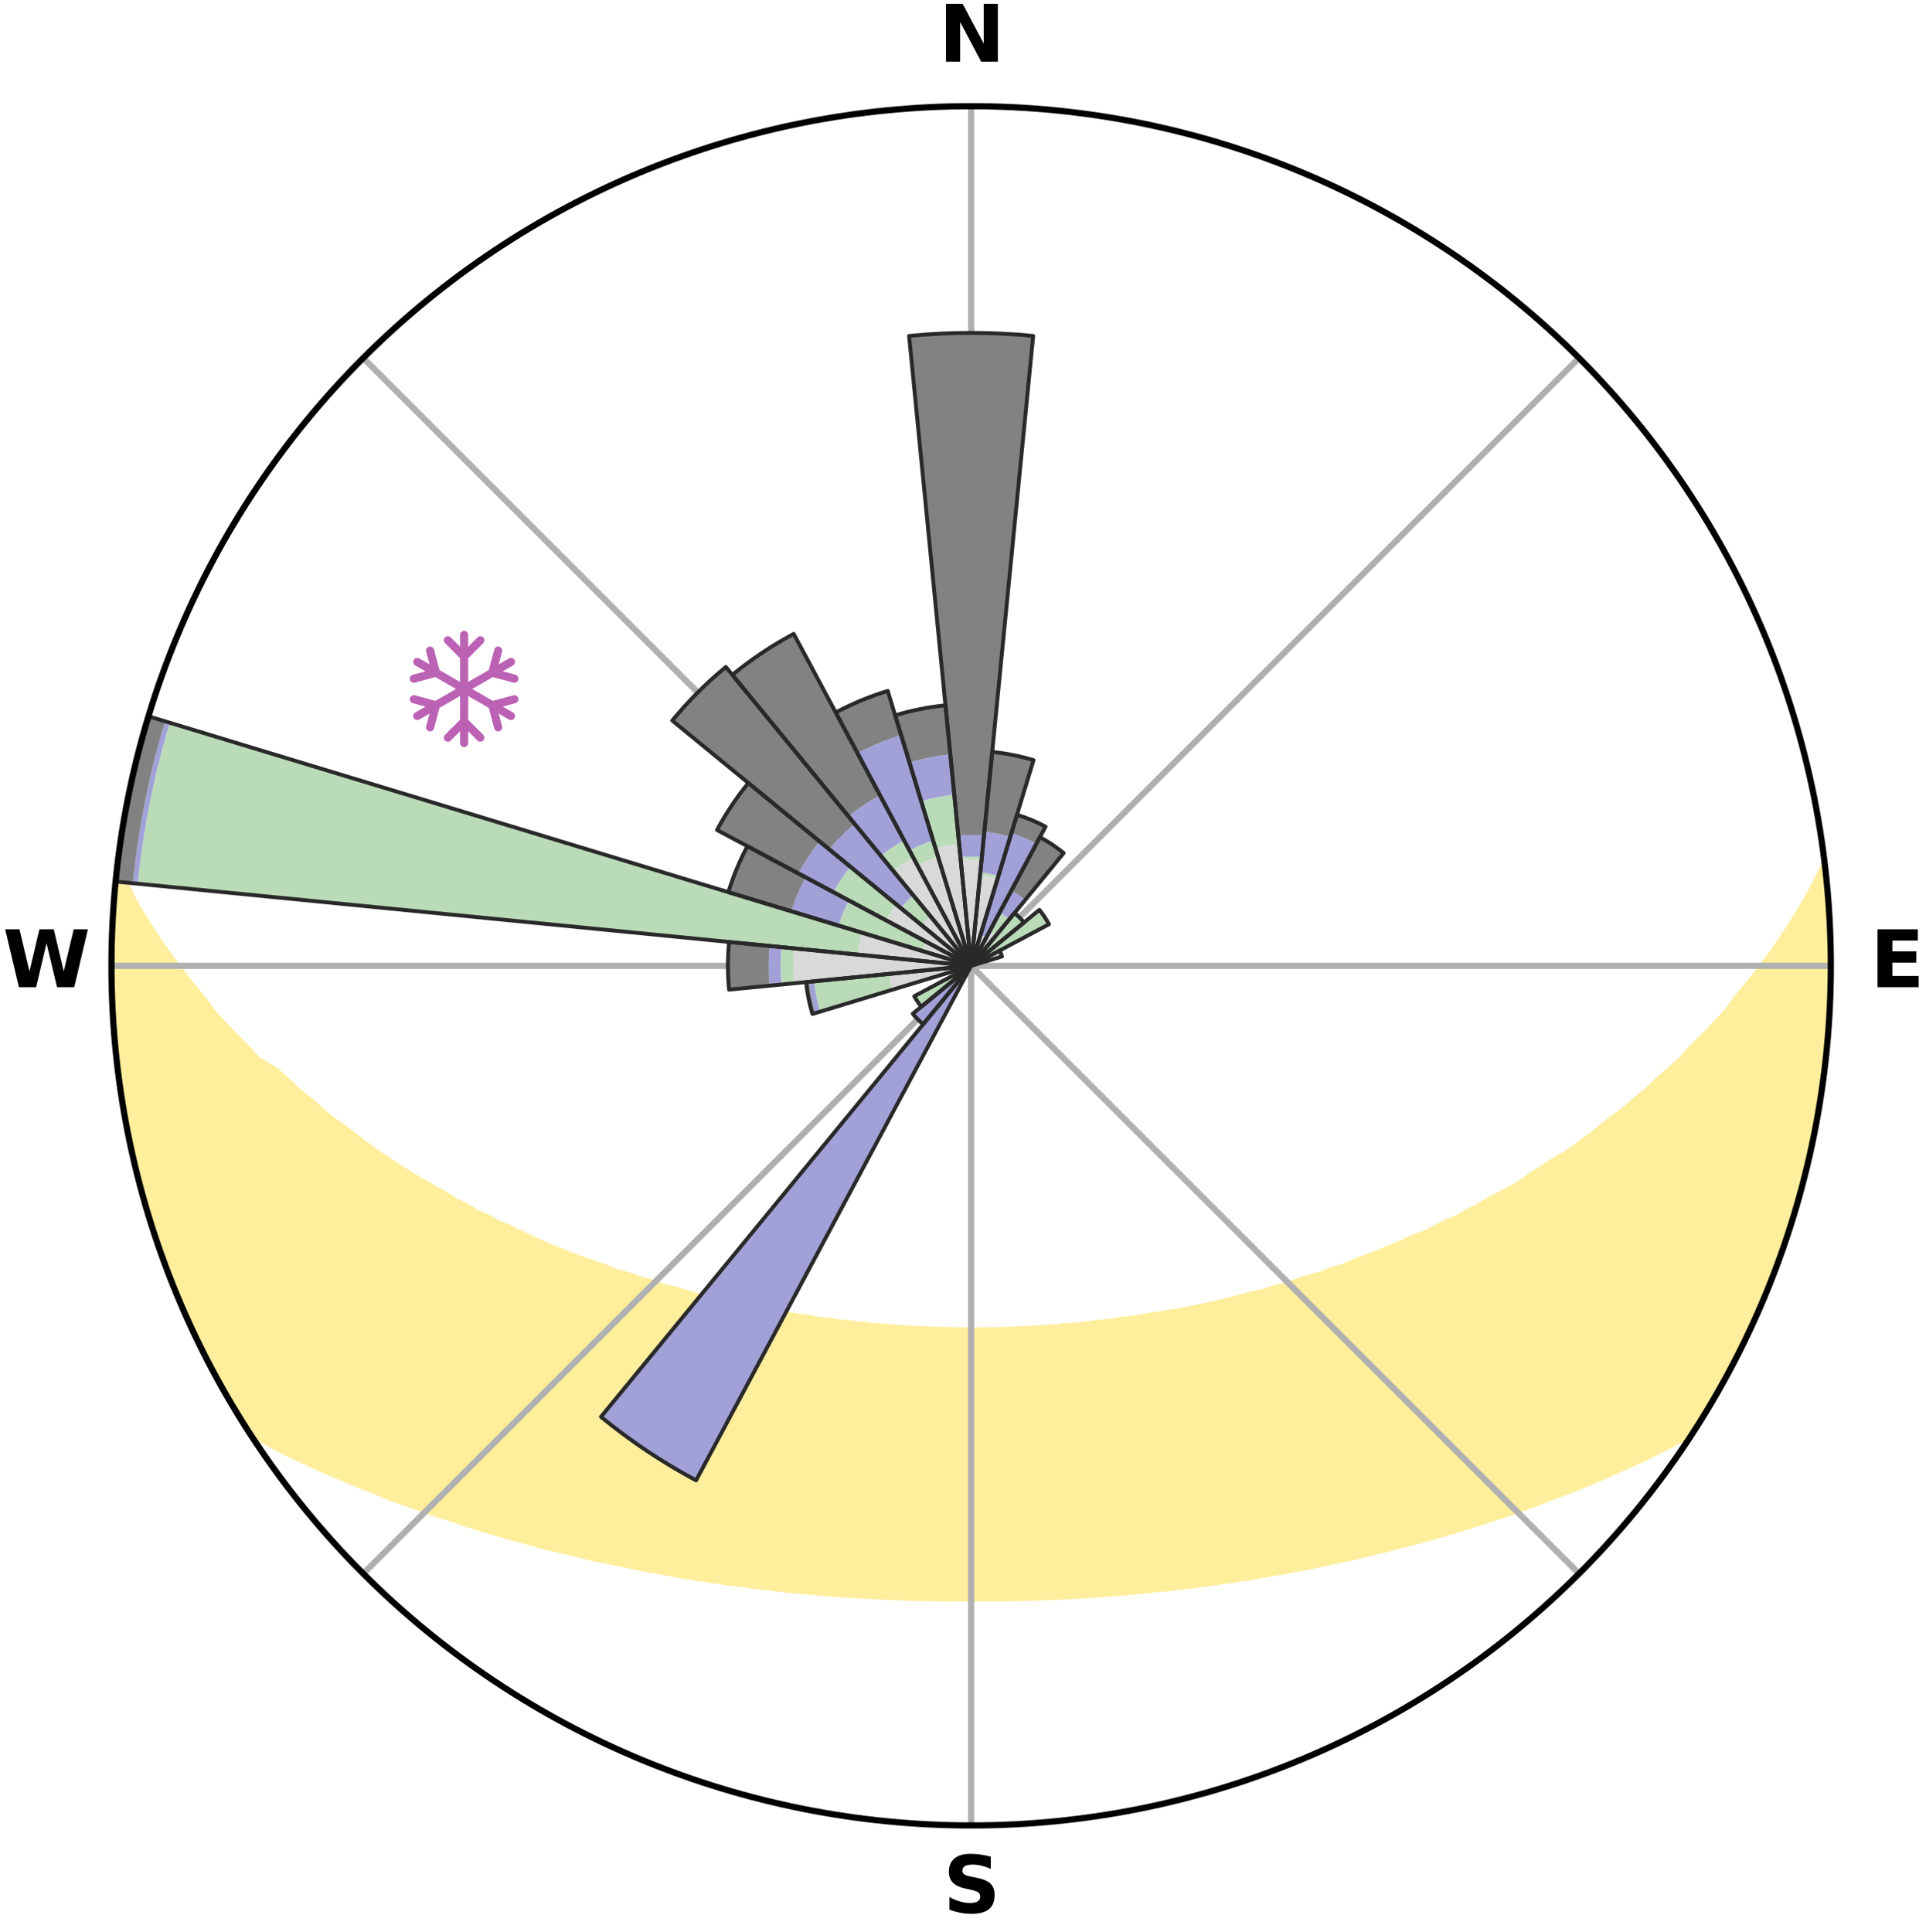 <?xml version="1.0" encoding="utf-8" standalone="no"?>
<!DOCTYPE svg PUBLIC "-//W3C//DTD SVG 1.1//EN"
  "http://www.w3.org/Graphics/SVG/1.1/DTD/svg11.dtd">
<svg xmlns:xlink="http://www.w3.org/1999/xlink" width="248.41pt" height="249.158pt" viewBox="0 0 248.41 249.158" xmlns="http://www.w3.org/2000/svg" version="1.1">
 <title>Ski Rose for Hogadon Basin Ski Area</title>
 <defs>
  <style type="text/css">*{stroke-linejoin: round; stroke-linecap: butt}</style>
 </defs>
 <g id="figure_1">
  <g id="patch_1">
   <path d="M 0 249.158 
L 248.41 249.158 
L 248.41 0 
L 0 0 
z
" style="fill: #ffffff"/>
  </g>
  <g id="axes_1">
   <g id="patch_2">
    <path d="M 236.135 124.579 
C 236.135 110.018 233.267 95.599 227.695 82.147 
C 222.122 68.695 213.955 56.471 203.659 46.175 
C 193.363 35.879 181.139 27.711 167.687 22.139 
C 154.235 16.567 139.815 13.699 125.255 13.699 
C 110.694 13.699 96.275 16.567 82.823 22.139 
C 69.371 27.711 57.147 35.879 46.851 46.175 
C 36.555 56.471 28.387 68.695 22.815 82.147 
C 17.243 95.599 14.375 110.018 14.375 124.579 
C 14.375 139.14 17.243 153.559 22.815 167.011 
C 28.387 180.463 36.555 192.687 46.851 202.983 
C 57.147 213.279 69.371 221.447 82.823 227.019 
C 96.275 232.591 110.694 235.459 125.255 235.459 
C 139.815 235.459 154.235 232.591 167.687 227.019 
C 181.139 221.447 193.363 213.279 203.659 202.983 
C 213.955 192.687 222.122 180.463 227.695 167.011 
C 233.267 153.559 236.135 139.14 236.135 124.579 
M 125.255 124.579 
C 125.255 124.579 125.255 124.579 125.255 124.579 
C 125.255 124.579 125.255 124.579 125.255 124.579 
C 125.255 124.579 125.255 124.579 125.255 124.579 
C 125.255 124.579 125.255 124.579 125.255 124.579 
C 125.255 124.579 125.255 124.579 125.255 124.579 
C 125.255 124.579 125.255 124.579 125.255 124.579 
C 125.255 124.579 125.255 124.579 125.255 124.579 
C 125.255 124.579 125.255 124.579 125.255 124.579 
C 125.255 124.579 125.255 124.579 125.255 124.579 
C 125.255 124.579 125.255 124.579 125.255 124.579 
C 125.255 124.579 125.255 124.579 125.255 124.579 
C 125.255 124.579 125.255 124.579 125.255 124.579 
C 125.255 124.579 125.255 124.579 125.255 124.579 
C 125.255 124.579 125.255 124.579 125.255 124.579 
C 125.255 124.579 125.255 124.579 125.255 124.579 
C 125.255 124.579 125.255 124.579 125.255 124.579 
z
" style="fill: #ffffff"/>
   </g>
   <g id="PolyCollection_1">
    <defs>
     <path id="m91ae0b7fce" d="M 235.371 -137.125 
L 235.176 -137.103 
L 234.174 -135.067 
L 233.082 -133.065 
L 231.92 -131.103 
L 230.702 -129.183 
L 229.438 -127.307 
L 228.133 -125.477 
L 226.791 -123.693 
L 225.416 -121.956 
L 224.009 -120.267 
L 222.798 -118.613 
L 221.336 -117.017 
L 219.849 -115.471 
L 218.34 -113.973 
L 217.031 -112.496 
L 215.481 -111.095 
L 213.914 -109.743 
L 212.549 -108.4 
L 210.952 -107.144 
L 209.557 -105.89 
L 207.935 -104.729 
L 206.516 -103.563 
L 205.087 -102.44 
L 203.648 -101.358 
L 202.202 -100.318 
L 200.545 -99.387 
L 199.089 -98.433 
L 197.629 -97.519 
L 196.362 -96.569 
L 194.895 -95.733 
L 193.429 -94.936 
L 191.964 -94.178 
L 190.685 -93.37 
L 189.223 -92.686 
L 187.944 -91.945 
L 186.49 -91.331 
L 185.214 -90.656 
L 183.939 -90.011 
L 182.503 -89.497 
L 181.238 -88.914 
L 179.977 -88.359 
L 178.721 -87.833 
L 177.47 -87.334 
L 176.227 -86.862 
L 174.99 -86.416 
L 173.9 -85.885 
L 172.676 -85.488 
L 171.462 -85.114 
L 170.384 -84.652 
L 169.187 -84.323 
L 168 -84.015 
L 166.94 -83.616 
L 165.883 -83.235 
L 164.725 -82.987 
L 163.682 -82.644 
L 162.644 -82.318 
L 161.517 -82.122 
L 160.495 -81.83 
L 159.479 -81.554 
L 158.469 -81.293 
L 157.467 -81.047 
L 156.471 -80.815 
L 155.483 -80.597 
L 154.502 -80.392 
L 153.528 -80.199 
L 152.562 -80.018 
L 151.603 -79.849 
L 150.652 -79.689 
L 149.709 -79.54 
L 148.773 -79.401 
L 147.845 -79.27 
L 146.966 -79.06 
L 146.05 -78.948 
L 145.142 -78.843 
L 144.24 -78.744 
L 143.376 -78.576 
L 142.486 -78.493 
L 141.603 -78.415 
L 140.748 -78.274 
L 139.875 -78.209 
L 139.027 -78.086 
L 138.163 -78.032 
L 137.306 -77.981 
L 136.466 -77.882 
L 135.617 -77.84 
L 134.781 -77.757 
L 133.939 -77.723 
L 133.107 -77.655 
L 132.272 -77.628 
L 131.443 -77.574 
L 130.613 -77.553 
L 129.787 -77.513 
L 128.96 -77.498 
L 128.136 -77.471 
L 127.312 -77.461 
L 126.489 -77.447 
L 125.666 -77.442 
L 124.843 -77.442 
L 124.021 -77.452 
L 123.198 -77.462 
L 122.374 -77.485 
L 121.55 -77.5 
L 120.725 -77.535 
L 119.897 -77.556 
L 119.071 -77.605 
L 118.238 -77.631 
L 117.409 -77.694 
L 116.571 -77.727 
L 115.738 -77.804 
L 114.894 -77.845 
L 114.057 -77.937 
L 113.205 -77.986 
L 112.348 -78.038 
L 111.503 -78.153 
L 110.636 -78.215 
L 109.786 -78.348 
L 108.91 -78.422 
L 108.027 -78.5 
L 107.167 -78.66 
L 106.273 -78.752 
L 105.372 -78.851 
L 104.502 -79.04 
L 103.589 -79.156 
L 102.669 -79.279 
L 101.741 -79.41 
L 100.806 -79.55 
L 99.917 -79.795 
L 98.97 -79.957 
L 98.016 -80.129 
L 97.054 -80.312 
L 96.084 -80.507 
L 95.107 -80.714 
L 94.123 -80.933 
L 93.131 -81.166 
L 92.133 -81.414 
L 91.128 -81.675 
L 90.025 -81.842 
L 89.004 -82.135 
L 87.976 -82.443 
L 86.943 -82.769 
L 85.798 -83 
L 84.751 -83.362 
L 83.698 -83.742 
L 82.524 -84.029 
L 81.461 -84.449 
L 80.268 -84.778 
L 79.064 -85.129 
L 77.985 -85.613 
L 76.766 -86.009 
L 75.539 -86.43 
L 74.303 -86.877 
L 73.06 -87.349 
L 71.811 -87.848 
L 70.556 -88.375 
L 69.296 -88.929 
L 68.031 -89.512 
L 66.764 -90.125 
L 65.493 -90.768 
L 64.048 -91.346 
L 62.772 -92.053 
L 61.317 -92.701 
L 60.04 -93.473 
L 58.579 -94.193 
L 57.304 -95.033 
L 55.842 -95.827 
L 54.38 -96.661 
L 52.919 -97.534 
L 51.46 -98.447 
L 50.005 -99.401 
L 48.556 -100.396 
L 47.113 -101.432 
L 45.678 -102.51 
L 44.252 -103.63 
L 42.624 -104.741 
L 41.219 -105.949 
L 39.827 -107.199 
L 38.233 -108.451 
L 36.871 -109.789 
L 35.308 -111.136 
L 33.062 -112.442 
L 31.755 -113.926 
L 30.248 -115.431 
L 28.763 -116.985 
L 27.304 -118.588 
L 26.095 -120.25 
L 24.692 -121.946 
L 23.32 -123.689 
L 21.982 -125.48 
L 20.681 -127.317 
L 19.423 -129.2 
L 18.213 -131.126 
L 17.061 -133.094 
L 16.188 -135.081 
L 15.195 -137.119 
L 15.195 -137.119 
L 15.195 -137.119 
L 14.935 -135.202 
L 14.737 -133.277 
L 14.737 -131.339 
L 14.574 -129.411 
L 14.444 -127.481 
L 14.542 -125.545 
L 14.476 -123.612 
L 14.441 -121.677 
L 14.67 -119.751 
L 14.698 -117.817 
L 14.758 -115.883 
L 14.888 -113.952 
L 15.163 -112.036 
L 15.357 -110.111 
L 15.686 -108.204 
L 15.896 -106.279 
L 16.375 -104.399 
L 16.646 -102.482 
L 17.136 -100.61 
L 17.468 -98.702 
L 18.015 -96.845 
L 18.408 -94.948 
L 18.957 -93.092 
L 19.59 -91.263 
L 20.131 -89.405 
L 20.766 -87.578 
L 21.486 -85.782 
L 22.123 -83.954 
L 22.847 -82.16 
L 23.604 -80.38 
L 24.395 -78.614 
L 25.223 -76.867 
L 26.025 -75.105 
L 26.929 -73.394 
L 27.813 -71.672 
L 28.784 -69.998 
L 29.725 -68.308 
L 30.714 -66.645 
L 31.745 -65.007 
L 33.394 -63.778 
L 35.315 -62.765 
L 37.188 -61.762 
L 39.145 -60.861 
L 41.036 -59.956 
L 42.997 -59.148 
L 44.886 -58.328 
L 46.771 -57.548 
L 48.651 -56.806 
L 50.462 -56.044 
L 52.328 -55.374 
L 54.184 -54.738 
L 55.975 -54.079 
L 57.811 -53.508 
L 59.583 -52.911 
L 61.347 -52.344 
L 63.101 -51.806 
L 64.845 -51.296 
L 66.579 -50.813 
L 68.301 -50.355 
L 69.972 -49.869 
L 71.673 -49.46 
L 73.362 -49.075 
L 75.004 -48.659 
L 76.638 -48.265 
L 78.293 -47.944 
L 79.906 -47.591 
L 81.509 -47.259 
L 83.103 -46.945 
L 84.688 -46.65 
L 86.262 -46.372 
L 87.806 -46.066 
L 89.364 -45.823 
L 90.911 -45.593 
L 92.449 -45.379 
L 93.963 -45.139 
L 95.484 -44.952 
L 96.983 -44.742 
L 98.488 -44.582 
L 99.974 -44.399 
L 101.454 -44.229 
L 102.937 -44.102 
L 104.405 -43.957 
L 105.867 -43.825 
L 107.325 -43.704 
L 108.778 -43.595 
L 110.231 -43.518 
L 111.675 -43.429 
L 113.115 -43.351 
L 114.552 -43.282 
L 115.986 -43.224 
L 117.417 -43.175 
L 118.845 -43.136 
L 120.272 -43.106 
L 121.697 -43.085 
L 123.121 -43.074 
L 124.544 -43.072 
L 125.966 -43.07 
L 127.389 -43.072 
L 128.813 -43.083 
L 130.238 -43.103 
L 131.665 -43.133 
L 133.093 -43.172 
L 134.525 -43.22 
L 135.958 -43.278 
L 137.395 -43.346 
L 138.835 -43.424 
L 140.28 -43.513 
L 141.728 -43.613 
L 143.18 -43.723 
L 144.643 -43.82 
L 146.106 -43.952 
L 147.574 -44.097 
L 149.048 -44.254 
L 150.538 -44.391 
L 152.024 -44.573 
L 153.529 -44.735 
L 155.029 -44.945 
L 156.551 -45.13 
L 158.064 -45.37 
L 159.602 -45.585 
L 161.151 -45.813 
L 162.687 -46.101 
L 164.252 -46.363 
L 165.827 -46.64 
L 167.412 -46.936 
L 169.007 -47.248 
L 170.61 -47.581 
L 172.224 -47.932 
L 173.88 -48.254 
L 175.512 -48.648 
L 177.156 -49.063 
L 178.845 -49.448 
L 180.506 -49.912 
L 182.217 -50.344 
L 183.94 -50.802 
L 185.674 -51.285 
L 187.418 -51.795 
L 189.173 -52.333 
L 190.937 -52.9 
L 192.71 -53.496 
L 194.547 -54.066 
L 196.338 -54.726 
L 198.194 -55.363 
L 199.999 -56.089 
L 201.872 -56.794 
L 203.751 -57.537 
L 205.638 -58.316 
L 207.527 -59.137 
L 209.419 -59.997 
L 211.38 -60.85 
L 213.265 -61.802 
L 215.209 -62.755 
L 217.13 -63.768 
L 218.764 -65.007 
L 219.795 -66.645 
L 220.79 -68.305 
L 221.748 -69.986 
L 222.653 -71.696 
L 223.594 -73.387 
L 224.456 -75.119 
L 225.256 -76.881 
L 226.103 -78.62 
L 226.89 -80.387 
L 227.63 -82.174 
L 228.294 -83.991 
L 229.094 -85.755 
L 229.747 -87.576 
L 230.321 -89.425 
L 230.97 -91.247 
L 231.495 -93.109 
L 232.044 -94.964 
L 232.548 -96.831 
L 233.007 -98.71 
L 233.421 -100.599 
L 233.903 -102.474 
L 234.235 -104.381 
L 234.593 -106.282 
L 234.835 -108.202 
L 235.168 -110.109 
L 235.332 -112.037 
L 235.592 -113.955 
L 235.734 -115.884 
L 235.922 -117.81 
L 235.983 -119.745 
L 235.953 -121.68 
L 236.084 -123.612 
L 235.984 -125.545 
L 235.998 -127.479 
L 236.026 -129.415 
L 235.825 -131.342 
L 235.787 -133.278 
L 235.523 -135.197 
L 235.371 -137.125 
z
" style="stroke: #ffee9c"/>
    </defs>
    <g clip-path="url(#p8a2f86daa3)">
     <use xlink:href="#m91ae0b7fce" x="0" y="249.158" style="fill: #ffee9c; stroke: #ffee9c"/>
    </g>
   </g>
   <g id="matplotlib.axis_1">
    <g id="xtick_1">
     <g id="line2d_1">
      <path d="M 125.255 124.579 
L 125.255 13.699 
" clip-path="url(#p8a2f86daa3)" style="fill: none; stroke: #b0b0b0; stroke-width: 0.8; stroke-linecap: square"/>
     </g>
     <g id="text_1">
      <!-- N -->
      <g transform="translate(121.07 7.958) scale(0.1 -0.1)">
       <defs>
        <path id="DejaVuSans-Bold-4e" d="M 588 4666 
L 1931 4666 
L 3628 1466 
L 3628 4666 
L 4769 4666 
L 4769 0 
L 3425 0 
L 1728 3200 
L 1728 0 
L 588 0 
L 588 4666 
z
" transform="scale(0.016)"/>
       </defs>
       <use xlink:href="#DejaVuSans-Bold-4e"/>
      </g>
     </g>
    </g>
    <g id="xtick_2">
     <g id="line2d_2">
      <path d="M 125.255 124.579 
L 203.659 46.175 
" clip-path="url(#p8a2f86daa3)" style="fill: none; stroke: #b0b0b0; stroke-width: 0.8; stroke-linecap: square"/>
     </g>
    </g>
    <g id="xtick_3">
     <g id="line2d_3">
      <path d="M 125.255 124.579 
L 236.135 124.579 
" clip-path="url(#p8a2f86daa3)" style="fill: none; stroke: #b0b0b0; stroke-width: 0.8; stroke-linecap: square"/>
     </g>
     <g id="text_2">
      <!-- E -->
      <g transform="translate(241.219 127.338) scale(0.1 -0.1)">
       <defs>
        <path id="DejaVuSans-Bold-45" d="M 588 4666 
L 3834 4666 
L 3834 3756 
L 1791 3756 
L 1791 2888 
L 3713 2888 
L 3713 1978 
L 1791 1978 
L 1791 909 
L 3903 909 
L 3903 0 
L 588 0 
L 588 4666 
z
" transform="scale(0.016)"/>
       </defs>
       <use xlink:href="#DejaVuSans-Bold-45"/>
      </g>
     </g>
    </g>
    <g id="xtick_4">
     <g id="line2d_4">
      <path d="M 125.255 124.579 
L 203.659 202.983 
" clip-path="url(#p8a2f86daa3)" style="fill: none; stroke: #b0b0b0; stroke-width: 0.8; stroke-linecap: square"/>
     </g>
    </g>
    <g id="xtick_5">
     <g id="line2d_5">
      <path d="M 125.255 124.579 
L 125.255 235.459 
" clip-path="url(#p8a2f86daa3)" style="fill: none; stroke: #b0b0b0; stroke-width: 0.8; stroke-linecap: square"/>
     </g>
     <g id="text_3">
      <!-- S -->
      <g transform="translate(121.654 246.718) scale(0.1 -0.1)">
       <defs>
        <path id="DejaVuSans-Bold-53" d="M 3834 4519 
L 3834 3531 
Q 3450 3703 3084 3790 
Q 2719 3878 2394 3878 
Q 1963 3878 1756 3759 
Q 1550 3641 1550 3391 
Q 1550 3203 1689 3098 
Q 1828 2994 2194 2919 
L 2706 2816 
Q 3484 2659 3812 2340 
Q 4141 2022 4141 1434 
Q 4141 663 3683 286 
Q 3225 -91 2284 -91 
Q 1841 -91 1394 -6 
Q 947 78 500 244 
L 500 1259 
Q 947 1022 1364 901 
Q 1781 781 2169 781 
Q 2563 781 2772 912 
Q 2981 1044 2981 1288 
Q 2981 1506 2839 1625 
Q 2697 1744 2272 1838 
L 1806 1941 
Q 1106 2091 782 2419 
Q 459 2747 459 3303 
Q 459 4000 909 4375 
Q 1359 4750 2203 4750 
Q 2588 4750 2994 4692 
Q 3400 4634 3834 4519 
z
" transform="scale(0.016)"/>
       </defs>
       <use xlink:href="#DejaVuSans-Bold-53"/>
      </g>
     </g>
    </g>
    <g id="xtick_6">
     <g id="line2d_6">
      <path d="M 125.255 124.579 
L 46.851 202.983 
" clip-path="url(#p8a2f86daa3)" style="fill: none; stroke: #b0b0b0; stroke-width: 0.8; stroke-linecap: square"/>
     </g>
    </g>
    <g id="xtick_7">
     <g id="line2d_7">
      <path d="M 125.255 124.579 
L 14.375 124.579 
" clip-path="url(#p8a2f86daa3)" style="fill: none; stroke: #b0b0b0; stroke-width: 0.8; stroke-linecap: square"/>
     </g>
     <g id="text_4">
      <!-- W -->
      <g transform="translate(0.36 127.338) scale(0.1 -0.1)">
       <defs>
        <path id="DejaVuSans-Bold-57" d="M 191 4666 
L 1344 4666 
L 2150 1275 
L 2950 4666 
L 4109 4666 
L 4909 1275 
L 5716 4666 
L 6859 4666 
L 5759 0 
L 4372 0 
L 3525 3547 
L 2688 0 
L 1300 0 
L 191 4666 
z
" transform="scale(0.016)"/>
       </defs>
       <use xlink:href="#DejaVuSans-Bold-57"/>
      </g>
     </g>
    </g>
    <g id="xtick_8">
     <g id="line2d_8">
      <path d="M 125.255 124.579 
L 46.851 46.175 
" clip-path="url(#p8a2f86daa3)" style="fill: none; stroke: #b0b0b0; stroke-width: 0.8; stroke-linecap: square"/>
     </g>
    </g>
   </g>
   <g id="matplotlib.axis_2"/>
   <g id="patch_3">
    <path d="M 125.255 124.579 
C 125.255 124.579 125.255 124.579 125.255 124.579 
C 125.255 124.579 125.255 124.579 125.255 124.579 
L 126.606 110.864 
C 126.157 110.819 125.706 110.797 125.255 110.797 
C 124.804 110.797 124.353 110.819 123.904 110.864 
z
" clip-path="url(#p8a2f86daa3)" style="fill: #d9d9d9"/>
   </g>
   <g id="patch_4">
    <path d="M 125.255 124.579 
C 125.255 124.579 125.255 124.579 125.255 124.579 
C 125.255 124.579 125.255 124.579 125.255 124.579 
L 128.667 113.332 
C 128.298 113.22 127.925 113.127 127.548 113.052 
C 127.17 112.977 126.79 112.92 126.407 112.882 
z
" clip-path="url(#p8a2f86daa3)" style="fill: #d9d9d9"/>
   </g>
   <g id="patch_5">
    <path d="M 125.255 124.579 
C 125.255 124.579 125.255 124.579 125.255 124.579 
C 125.255 124.579 125.255 124.579 125.255 124.579 
L 127.214 120.914 
C 127.094 120.85 126.971 120.792 126.845 120.74 
C 126.719 120.688 126.591 120.642 126.461 120.603 
z
" clip-path="url(#p8a2f86daa3)" style="fill: #d9d9d9"/>
   </g>
   <g id="patch_6">
    <path d="M 125.255 124.579 
C 125.255 124.579 125.255 124.579 125.255 124.579 
C 125.255 124.579 125.255 124.579 125.255 124.579 
L 128.483 120.645 
C 128.355 120.539 128.221 120.44 128.082 120.347 
C 127.944 120.255 127.801 120.169 127.654 120.091 
z
" clip-path="url(#p8a2f86daa3)" style="fill: #d9d9d9"/>
   </g>
   <g id="patch_7">
    <path d="M 125.255 124.579 
C 125.255 124.579 125.255 124.579 125.255 124.579 
C 125.255 124.579 125.255 124.579 125.255 124.579 
L 125.255 124.579 
C 125.255 124.579 125.255 124.579 125.255 124.579 
C 125.255 124.579 125.255 124.579 125.255 124.579 
z
" clip-path="url(#p8a2f86daa3)" style="fill: #d9d9d9"/>
   </g>
   <g id="patch_8">
    <path d="M 125.255 124.579 
C 125.255 124.579 125.255 124.579 125.255 124.579 
C 125.255 124.579 125.255 124.579 125.255 124.579 
L 125.255 124.579 
C 125.255 124.579 125.255 124.579 125.255 124.579 
C 125.255 124.579 125.255 124.579 125.255 124.579 
z
" clip-path="url(#p8a2f86daa3)" style="fill: #d9d9d9"/>
   </g>
   <g id="patch_9">
    <path d="M 125.255 124.579 
C 125.255 124.579 125.255 124.579 125.255 124.579 
C 125.255 124.579 125.255 124.579 125.255 124.579 
L 129.231 123.373 
C 129.192 123.243 129.146 123.115 129.094 122.989 
C 129.042 122.863 128.984 122.74 128.92 122.62 
z
" clip-path="url(#p8a2f86daa3)" style="fill: #d9d9d9"/>
   </g>
   <g id="patch_10">
    <path d="M 125.255 124.579 
C 125.255 124.579 125.255 124.579 125.255 124.579 
C 125.255 124.579 125.255 124.579 125.255 124.579 
L 125.255 124.579 
C 125.255 124.579 125.255 124.579 125.255 124.579 
C 125.255 124.579 125.255 124.579 125.255 124.579 
z
" clip-path="url(#p8a2f86daa3)" style="fill: #d9d9d9"/>
   </g>
   <g id="patch_11">
    <path d="M 125.255 124.579 
C 125.255 124.579 125.255 124.579 125.255 124.579 
C 125.255 124.579 125.255 124.579 125.255 124.579 
L 125.255 124.579 
C 125.255 124.579 125.255 124.579 125.255 124.579 
C 125.255 124.579 125.255 124.579 125.255 124.579 
z
" clip-path="url(#p8a2f86daa3)" style="fill: #d9d9d9"/>
   </g>
   <g id="patch_12">
    <path d="M 125.255 124.579 
C 125.255 124.579 125.255 124.579 125.255 124.579 
C 125.255 124.579 125.255 124.579 125.255 124.579 
L 125.255 124.579 
C 125.255 124.579 125.255 124.579 125.255 124.579 
C 125.255 124.579 125.255 124.579 125.255 124.579 
z
" clip-path="url(#p8a2f86daa3)" style="fill: #d9d9d9"/>
   </g>
   <g id="patch_13">
    <path d="M 125.255 124.579 
C 125.255 124.579 125.255 124.579 125.255 124.579 
C 125.255 124.579 125.255 124.579 125.255 124.579 
L 125.255 124.579 
C 125.255 124.579 125.255 124.579 125.255 124.579 
C 125.255 124.579 125.255 124.579 125.255 124.579 
z
" clip-path="url(#p8a2f86daa3)" style="fill: #d9d9d9"/>
   </g>
   <g id="patch_14">
    <path d="M 125.255 124.579 
C 125.255 124.579 125.255 124.579 125.255 124.579 
C 125.255 124.579 125.255 124.579 125.255 124.579 
L 125.255 124.579 
C 125.255 124.579 125.255 124.579 125.255 124.579 
C 125.255 124.579 125.255 124.579 125.255 124.579 
z
" clip-path="url(#p8a2f86daa3)" style="fill: #d9d9d9"/>
   </g>
   <g id="patch_15">
    <path d="M 125.255 124.579 
C 125.255 124.579 125.255 124.579 125.255 124.579 
C 125.255 124.579 125.255 124.579 125.255 124.579 
L 125.255 124.579 
C 125.255 124.579 125.255 124.579 125.255 124.579 
C 125.255 124.579 125.255 124.579 125.255 124.579 
z
" clip-path="url(#p8a2f86daa3)" style="fill: #d9d9d9"/>
   </g>
   <g id="patch_16">
    <path d="M 125.255 124.579 
C 125.255 124.579 125.255 124.579 125.255 124.579 
C 125.255 124.579 125.255 124.579 125.255 124.579 
L 125.255 124.579 
C 125.255 124.579 125.255 124.579 125.255 124.579 
C 125.255 124.579 125.255 124.579 125.255 124.579 
z
" clip-path="url(#p8a2f86daa3)" style="fill: #d9d9d9"/>
   </g>
   <g id="patch_17">
    <path d="M 125.255 124.579 
C 125.255 124.579 125.255 124.579 125.255 124.579 
C 125.255 124.579 125.255 124.579 125.255 124.579 
L 125.255 124.579 
C 125.255 124.579 125.255 124.579 125.255 124.579 
C 125.255 124.579 125.255 124.579 125.255 124.579 
z
" clip-path="url(#p8a2f86daa3)" style="fill: #d9d9d9"/>
   </g>
   <g id="patch_18">
    <path d="M 125.255 124.579 
C 125.255 124.579 125.255 124.579 125.255 124.579 
C 125.255 124.579 125.255 124.579 125.255 124.579 
L 125.255 124.579 
C 125.255 124.579 125.255 124.579 125.255 124.579 
C 125.255 124.579 125.255 124.579 125.255 124.579 
z
" clip-path="url(#p8a2f86daa3)" style="fill: #d9d9d9"/>
   </g>
   <g id="patch_19">
    <path d="M 125.255 124.579 
C 125.255 124.579 125.255 124.579 125.255 124.579 
C 125.255 124.579 125.255 124.579 125.255 124.579 
L 125.255 124.579 
C 125.255 124.579 125.255 124.579 125.255 124.579 
C 125.255 124.579 125.255 124.579 125.255 124.579 
z
" clip-path="url(#p8a2f86daa3)" style="fill: #d9d9d9"/>
   </g>
   <g id="patch_20">
    <path d="M 125.255 124.579 
C 125.255 124.579 125.255 124.579 125.255 124.579 
C 125.255 124.579 125.255 124.579 125.255 124.579 
L 125.255 124.579 
C 125.255 124.579 125.255 124.579 125.255 124.579 
C 125.255 124.579 125.255 124.579 125.255 124.579 
z
" clip-path="url(#p8a2f86daa3)" style="fill: #d9d9d9"/>
   </g>
   <g id="patch_21">
    <path d="M 125.255 124.579 
C 125.255 124.579 125.255 124.579 125.255 124.579 
C 125.255 124.579 125.255 124.579 125.255 124.579 
L 125.255 124.579 
C 125.255 124.579 125.255 124.579 125.255 124.579 
C 125.255 124.579 125.255 124.579 125.255 124.579 
z
" clip-path="url(#p8a2f86daa3)" style="fill: #d9d9d9"/>
   </g>
   <g id="patch_22">
    <path d="M 125.255 124.579 
C 125.255 124.579 125.255 124.579 125.255 124.579 
C 125.255 124.579 125.255 124.579 125.255 124.579 
L 125.255 124.579 
C 125.255 124.579 125.255 124.579 125.255 124.579 
C 125.255 124.579 125.255 124.579 125.255 124.579 
z
" clip-path="url(#p8a2f86daa3)" style="fill: #d9d9d9"/>
   </g>
   <g id="patch_23">
    <path d="M 125.255 124.579 
C 125.255 124.579 125.255 124.579 125.255 124.579 
C 125.255 124.579 125.255 124.579 125.255 124.579 
L 125.255 124.579 
C 125.255 124.579 125.255 124.579 125.255 124.579 
C 125.255 124.579 125.255 124.579 125.255 124.579 
z
" clip-path="url(#p8a2f86daa3)" style="fill: #d9d9d9"/>
   </g>
   <g id="patch_24">
    <path d="M 125.255 124.579 
C 125.255 124.579 125.255 124.579 125.255 124.579 
C 125.255 124.579 125.255 124.579 125.255 124.579 
L 125.255 124.579 
C 125.255 124.579 125.255 124.579 125.255 124.579 
C 125.255 124.579 125.255 124.579 125.255 124.579 
z
" clip-path="url(#p8a2f86daa3)" style="fill: #d9d9d9"/>
   </g>
   <g id="patch_25">
    <path d="M 125.255 124.579 
C 125.255 124.579 125.255 124.579 125.255 124.579 
C 125.255 124.579 125.255 124.579 125.255 124.579 
L 125.255 124.579 
C 125.255 124.579 125.255 124.579 125.255 124.579 
C 125.255 124.579 125.255 124.579 125.255 124.579 
z
" clip-path="url(#p8a2f86daa3)" style="fill: #d9d9d9"/>
   </g>
   <g id="patch_26">
    <path d="M 125.255 124.579 
C 125.255 124.579 125.255 124.579 125.255 124.579 
C 125.255 124.579 125.255 124.579 125.255 124.579 
L 114.712 125.617 
C 114.746 125.963 114.797 126.306 114.864 126.646 
C 114.932 126.986 115.016 127.323 115.117 127.654 
z
" clip-path="url(#p8a2f86daa3)" style="fill: #d9d9d9"/>
   </g>
   <g id="patch_27">
    <path d="M 125.255 124.579 
C 125.255 124.579 125.255 124.579 125.255 124.579 
C 125.255 124.579 125.255 124.579 125.255 124.579 
L 102.416 122.33 
C 102.343 123.077 102.306 123.828 102.306 124.579 
C 102.306 125.33 102.343 126.081 102.416 126.828 
z
" clip-path="url(#p8a2f86daa3)" style="fill: #d9d9d9"/>
   </g>
   <g id="patch_28">
    <path d="M 125.255 124.579 
C 125.255 124.579 125.255 124.579 125.255 124.579 
C 125.255 124.579 125.255 124.579 125.255 124.579 
L 111.196 120.314 
C 111.056 120.774 110.939 121.241 110.846 121.713 
C 110.752 122.185 110.681 122.66 110.634 123.139 
z
" clip-path="url(#p8a2f86daa3)" style="fill: #d9d9d9"/>
   </g>
   <g id="patch_29">
    <path d="M 125.255 124.579 
C 125.255 124.579 125.255 124.579 125.255 124.579 
C 125.255 124.579 125.255 124.579 125.255 124.579 
L 119.46 121.482 
C 119.359 121.672 119.267 121.866 119.185 122.065 
C 119.102 122.263 119.03 122.466 118.967 122.672 
z
" clip-path="url(#p8a2f86daa3)" style="fill: #d9d9d9"/>
   </g>
   <g id="patch_30">
    <path d="M 125.255 124.579 
C 125.255 124.579 125.255 124.579 125.255 124.579 
C 125.255 124.579 125.255 124.579 125.255 124.579 
L 115.618 116.671 
C 115.359 116.986 115.116 117.314 114.89 117.653 
C 114.663 117.992 114.453 118.343 114.261 118.703 
z
" clip-path="url(#p8a2f86daa3)" style="fill: #d9d9d9"/>
   </g>
   <g id="patch_31">
    <path d="M 125.255 124.579 
C 125.255 124.579 125.255 124.579 125.255 124.579 
C 125.255 124.579 125.255 124.579 125.255 124.579 
L 119.983 118.155 
C 119.772 118.327 119.571 118.51 119.378 118.702 
C 119.186 118.895 119.003 119.096 118.831 119.307 
z
" clip-path="url(#p8a2f86daa3)" style="fill: #d9d9d9"/>
   </g>
   <g id="patch_32">
    <path d="M 125.255 124.579 
C 125.255 124.579 125.255 124.579 125.255 124.579 
C 125.255 124.579 125.255 124.579 125.255 124.579 
L 117.796 110.624 
C 117.339 110.868 116.895 111.135 116.464 111.422 
C 116.033 111.71 115.617 112.019 115.217 112.347 
z
" clip-path="url(#p8a2f86daa3)" style="fill: #d9d9d9"/>
   </g>
   <g id="patch_33">
    <path d="M 125.255 124.579 
C 125.255 124.579 125.255 124.579 125.255 124.579 
C 125.255 124.579 125.255 124.579 125.255 124.579 
L 120.99 110.52 
C 120.53 110.66 120.077 110.822 119.633 111.006 
C 119.188 111.19 118.753 111.396 118.329 111.622 
z
" clip-path="url(#p8a2f86daa3)" style="fill: #d9d9d9"/>
   </g>
   <g id="patch_34">
    <path d="M 125.255 124.579 
C 125.255 124.579 125.255 124.579 125.255 124.579 
C 125.255 124.579 125.255 124.579 125.255 124.579 
L 123.704 108.832 
C 123.188 108.883 122.676 108.959 122.168 109.06 
C 121.66 109.161 121.157 109.287 120.662 109.437 
z
" clip-path="url(#p8a2f86daa3)" style="fill: #d9d9d9"/>
   </g>
   <g id="patch_35">
    <path d="M 123.904 110.864 
C 124.353 110.819 124.804 110.797 125.255 110.797 
C 125.706 110.797 126.157 110.819 126.606 110.864 
L 126.636 110.555 
C 126.177 110.51 125.716 110.487 125.255 110.487 
C 124.794 110.487 124.333 110.51 123.874 110.555 
z
" clip-path="url(#p8a2f86daa3)" style="fill: #badbb8"/>
   </g>
   <g id="patch_36">
    <path d="M 126.407 112.882 
C 126.79 112.92 127.17 112.977 127.548 113.052 
C 127.925 113.127 128.298 113.22 128.667 113.332 
L 128.772 112.986 
C 128.392 112.871 128.007 112.774 127.618 112.697 
C 127.229 112.62 126.837 112.561 126.442 112.522 
z
" clip-path="url(#p8a2f86daa3)" style="fill: #badbb8"/>
   </g>
   <g id="patch_37">
    <path d="M 126.461 120.603 
C 126.591 120.642 126.719 120.688 126.845 120.74 
C 126.971 120.792 127.094 120.85 127.214 120.914 
L 127.214 120.914 
C 127.094 120.85 126.971 120.792 126.845 120.74 
C 126.719 120.688 126.591 120.642 126.461 120.603 
z
" clip-path="url(#p8a2f86daa3)" style="fill: #badbb8"/>
   </g>
   <g id="patch_38">
    <path d="M 127.654 120.091 
C 127.801 120.169 127.944 120.255 128.082 120.347 
C 128.221 120.44 128.355 120.539 128.483 120.645 
L 130.187 118.57 
C 129.99 118.408 129.785 118.257 129.574 118.115 
C 129.362 117.974 129.144 117.843 128.92 117.723 
z
" clip-path="url(#p8a2f86daa3)" style="fill: #badbb8"/>
   </g>
   <g id="patch_39">
    <path d="M 125.255 124.579 
C 125.255 124.579 125.255 124.579 125.255 124.579 
C 125.255 124.579 125.255 124.579 125.255 124.579 
L 132.069 118.987 
C 131.886 118.764 131.692 118.55 131.488 118.346 
C 131.284 118.142 131.07 117.948 130.847 117.765 
z
" clip-path="url(#p8a2f86daa3)" style="fill: #badbb8"/>
   </g>
   <g id="patch_40">
    <path d="M 125.255 124.579 
C 125.255 124.579 125.255 124.579 125.255 124.579 
C 125.255 124.579 125.255 124.579 125.255 124.579 
L 135.291 119.215 
C 135.116 118.886 134.924 118.566 134.717 118.257 
C 134.51 117.947 134.288 117.648 134.052 117.36 
z
" clip-path="url(#p8a2f86daa3)" style="fill: #badbb8"/>
   </g>
   <g id="patch_41">
    <path d="M 128.92 122.62 
C 128.984 122.74 129.042 122.863 129.094 122.989 
C 129.146 123.115 129.192 123.243 129.231 123.373 
L 129.231 123.373 
C 129.192 123.243 129.146 123.115 129.094 122.989 
C 129.042 122.863 128.984 122.74 128.92 122.62 
z
" clip-path="url(#p8a2f86daa3)" style="fill: #badbb8"/>
   </g>
   <g id="patch_42">
    <path d="M 125.255 124.579 
C 125.255 124.579 125.255 124.579 125.255 124.579 
C 125.255 124.579 125.255 124.579 125.255 124.579 
L 125.255 124.579 
C 125.255 124.579 125.255 124.579 125.255 124.579 
C 125.255 124.579 125.255 124.579 125.255 124.579 
z
" clip-path="url(#p8a2f86daa3)" style="fill: #badbb8"/>
   </g>
   <g id="patch_43">
    <path d="M 125.255 124.579 
C 125.255 124.579 125.255 124.579 125.255 124.579 
C 125.255 124.579 125.255 124.579 125.255 124.579 
L 125.255 124.579 
C 125.255 124.579 125.255 124.579 125.255 124.579 
C 125.255 124.579 125.255 124.579 125.255 124.579 
z
" clip-path="url(#p8a2f86daa3)" style="fill: #badbb8"/>
   </g>
   <g id="patch_44">
    <path d="M 125.255 124.579 
C 125.255 124.579 125.255 124.579 125.255 124.579 
C 125.255 124.579 125.255 124.579 125.255 124.579 
L 125.255 124.579 
C 125.255 124.579 125.255 124.579 125.255 124.579 
C 125.255 124.579 125.255 124.579 125.255 124.579 
z
" clip-path="url(#p8a2f86daa3)" style="fill: #badbb8"/>
   </g>
   <g id="patch_45">
    <path d="M 125.255 124.579 
C 125.255 124.579 125.255 124.579 125.255 124.579 
C 125.255 124.579 125.255 124.579 125.255 124.579 
L 125.255 124.579 
C 125.255 124.579 125.255 124.579 125.255 124.579 
C 125.255 124.579 125.255 124.579 125.255 124.579 
z
" clip-path="url(#p8a2f86daa3)" style="fill: #badbb8"/>
   </g>
   <g id="patch_46">
    <path d="M 125.255 124.579 
C 125.255 124.579 125.255 124.579 125.255 124.579 
C 125.255 124.579 125.255 124.579 125.255 124.579 
L 125.255 124.579 
C 125.255 124.579 125.255 124.579 125.255 124.579 
C 125.255 124.579 125.255 124.579 125.255 124.579 
z
" clip-path="url(#p8a2f86daa3)" style="fill: #badbb8"/>
   </g>
   <g id="patch_47">
    <path d="M 125.255 124.579 
C 125.255 124.579 125.255 124.579 125.255 124.579 
C 125.255 124.579 125.255 124.579 125.255 124.579 
L 125.255 124.579 
C 125.255 124.579 125.255 124.579 125.255 124.579 
C 125.255 124.579 125.255 124.579 125.255 124.579 
z
" clip-path="url(#p8a2f86daa3)" style="fill: #badbb8"/>
   </g>
   <g id="patch_48">
    <path d="M 125.255 124.579 
C 125.255 124.579 125.255 124.579 125.255 124.579 
C 125.255 124.579 125.255 124.579 125.255 124.579 
L 125.255 124.579 
C 125.255 124.579 125.255 124.579 125.255 124.579 
C 125.255 124.579 125.255 124.579 125.255 124.579 
z
" clip-path="url(#p8a2f86daa3)" style="fill: #badbb8"/>
   </g>
   <g id="patch_49">
    <path d="M 125.255 124.579 
C 125.255 124.579 125.255 124.579 125.255 124.579 
C 125.255 124.579 125.255 124.579 125.255 124.579 
L 125.255 124.579 
C 125.255 124.579 125.255 124.579 125.255 124.579 
C 125.255 124.579 125.255 124.579 125.255 124.579 
z
" clip-path="url(#p8a2f86daa3)" style="fill: #badbb8"/>
   </g>
   <g id="patch_50">
    <path d="M 125.255 124.579 
C 125.255 124.579 125.255 124.579 125.255 124.579 
C 125.255 124.579 125.255 124.579 125.255 124.579 
L 125.255 124.579 
C 125.255 124.579 125.255 124.579 125.255 124.579 
C 125.255 124.579 125.255 124.579 125.255 124.579 
z
" clip-path="url(#p8a2f86daa3)" style="fill: #badbb8"/>
   </g>
   <g id="patch_51">
    <path d="M 125.255 124.579 
C 125.255 124.579 125.255 124.579 125.255 124.579 
C 125.255 124.579 125.255 124.579 125.255 124.579 
L 125.255 124.579 
C 125.255 124.579 125.255 124.579 125.255 124.579 
C 125.255 124.579 125.255 124.579 125.255 124.579 
z
" clip-path="url(#p8a2f86daa3)" style="fill: #badbb8"/>
   </g>
   <g id="patch_52">
    <path d="M 125.255 124.579 
C 125.255 124.579 125.255 124.579 125.255 124.579 
C 125.255 124.579 125.255 124.579 125.255 124.579 
L 125.255 124.579 
C 125.255 124.579 125.255 124.579 125.255 124.579 
C 125.255 124.579 125.255 124.579 125.255 124.579 
z
" clip-path="url(#p8a2f86daa3)" style="fill: #badbb8"/>
   </g>
   <g id="patch_53">
    <path d="M 125.255 124.579 
C 125.255 124.579 125.255 124.579 125.255 124.579 
C 125.255 124.579 125.255 124.579 125.255 124.579 
L 125.255 124.579 
C 125.255 124.579 125.255 124.579 125.255 124.579 
C 125.255 124.579 125.255 124.579 125.255 124.579 
z
" clip-path="url(#p8a2f86daa3)" style="fill: #badbb8"/>
   </g>
   <g id="patch_54">
    <path d="M 125.255 124.579 
C 125.255 124.579 125.255 124.579 125.255 124.579 
C 125.255 124.579 125.255 124.579 125.255 124.579 
L 125.255 124.579 
C 125.255 124.579 125.255 124.579 125.255 124.579 
C 125.255 124.579 125.255 124.579 125.255 124.579 
z
" clip-path="url(#p8a2f86daa3)" style="fill: #badbb8"/>
   </g>
   <g id="patch_55">
    <path d="M 125.255 124.579 
C 125.255 124.579 125.255 124.579 125.255 124.579 
C 125.255 124.579 125.255 124.579 125.255 124.579 
L 125.255 124.579 
C 125.255 124.579 125.255 124.579 125.255 124.579 
C 125.255 124.579 125.255 124.579 125.255 124.579 
z
" clip-path="url(#p8a2f86daa3)" style="fill: #badbb8"/>
   </g>
   <g id="patch_56">
    <path d="M 125.255 124.579 
C 125.255 124.579 125.255 124.579 125.255 124.579 
C 125.255 124.579 125.255 124.579 125.255 124.579 
L 117.925 128.497 
C 118.054 128.737 118.194 128.97 118.345 129.196 
C 118.496 129.422 118.658 129.641 118.831 129.851 
z
" clip-path="url(#p8a2f86daa3)" style="fill: #badbb8"/>
   </g>
   <g id="patch_57">
    <path d="M 125.255 124.579 
C 125.255 124.579 125.255 124.579 125.255 124.579 
C 125.255 124.579 125.255 124.579 125.255 124.579 
L 125.255 124.579 
C 125.255 124.579 125.255 124.579 125.255 124.579 
C 125.255 124.579 125.255 124.579 125.255 124.579 
z
" clip-path="url(#p8a2f86daa3)" style="fill: #badbb8"/>
   </g>
   <g id="patch_58">
    <path d="M 115.117 127.654 
C 115.016 127.323 114.932 126.986 114.864 126.646 
C 114.797 126.306 114.746 125.963 114.712 125.617 
L 104.996 126.574 
C 105.061 127.238 105.159 127.897 105.289 128.551 
C 105.419 129.204 105.581 129.851 105.774 130.488 
z
" clip-path="url(#p8a2f86daa3)" style="fill: #badbb8"/>
   </g>
   <g id="patch_59">
    <path d="M 102.416 126.828 
C 102.343 126.081 102.306 125.33 102.306 124.579 
C 102.306 123.828 102.343 123.077 102.416 122.33 
L 100.79 122.169 
C 100.711 122.97 100.671 123.774 100.671 124.579 
C 100.671 125.384 100.711 126.188 100.79 126.989 
z
" clip-path="url(#p8a2f86daa3)" style="fill: #badbb8"/>
   </g>
   <g id="patch_60">
    <path d="M 110.634 123.139 
C 110.681 122.66 110.752 122.185 110.846 121.713 
C 110.939 121.241 111.056 120.774 111.196 120.314 
L 21.905 93.228 
C 20.879 96.611 20.019 100.042 19.33 103.509 
C 18.64 106.976 18.121 110.475 17.774 113.993 
z
" clip-path="url(#p8a2f86daa3)" style="fill: #badbb8"/>
   </g>
   <g id="patch_61">
    <path d="M 118.967 122.672 
C 119.03 122.466 119.102 122.263 119.185 122.065 
C 119.267 121.866 119.359 121.672 119.46 121.482 
L 109.492 116.154 
C 109.216 116.67 108.966 117.199 108.742 117.739 
C 108.518 118.28 108.321 118.831 108.151 119.391 
z
" clip-path="url(#p8a2f86daa3)" style="fill: #badbb8"/>
   </g>
   <g id="patch_62">
    <path d="M 114.261 118.703 
C 114.453 118.343 114.663 117.992 114.89 117.653 
C 115.116 117.314 115.359 116.986 115.618 116.671 
L 109.683 111.8 
C 109.265 112.309 108.872 112.839 108.506 113.388 
C 108.139 113.936 107.8 114.502 107.489 115.083 
z
" clip-path="url(#p8a2f86daa3)" style="fill: #badbb8"/>
   </g>
   <g id="patch_63">
    <path d="M 118.831 119.307 
C 119.003 119.096 119.186 118.895 119.378 118.702 
C 119.571 118.51 119.772 118.327 119.983 118.155 
L 117.799 115.494 
C 117.501 115.738 117.216 115.996 116.944 116.268 
C 116.672 116.54 116.414 116.825 116.169 117.123 
z
" clip-path="url(#p8a2f86daa3)" style="fill: #badbb8"/>
   </g>
   <g id="patch_64">
    <path d="M 115.217 112.347 
C 115.617 112.019 116.033 111.71 116.464 111.422 
C 116.895 111.135 117.339 110.868 117.796 110.624 
L 116.605 108.396 
C 116.075 108.679 115.56 108.988 115.06 109.322 
C 114.561 109.655 114.078 110.013 113.614 110.395 
z
" clip-path="url(#p8a2f86daa3)" style="fill: #badbb8"/>
   </g>
   <g id="patch_65">
    <path d="M 118.329 111.622 
C 118.753 111.396 119.188 111.19 119.633 111.006 
C 120.077 110.822 120.53 110.66 120.99 110.52 
L 120.355 108.427 
C 119.826 108.587 119.306 108.773 118.795 108.985 
C 118.285 109.196 117.785 109.432 117.298 109.693 
z
" clip-path="url(#p8a2f86daa3)" style="fill: #badbb8"/>
   </g>
   <g id="patch_66">
    <path d="M 120.662 109.437 
C 121.157 109.287 121.66 109.161 122.168 109.06 
C 122.676 108.959 123.188 108.883 123.704 108.832 
L 123.08 102.502 
C 122.358 102.573 121.639 102.68 120.927 102.822 
C 120.215 102.963 119.51 103.14 118.815 103.351 
z
" clip-path="url(#p8a2f86daa3)" style="fill: #badbb8"/>
   </g>
   <g id="patch_67">
    <path d="M 123.874 110.555 
C 124.333 110.51 124.794 110.487 125.255 110.487 
C 125.716 110.487 126.177 110.51 126.636 110.555 
L 126.909 107.781 
C 126.359 107.727 125.807 107.7 125.255 107.7 
C 124.702 107.7 124.15 107.727 123.6 107.781 
z
" clip-path="url(#p8a2f86daa3)" style="fill: #a1a1d8"/>
   </g>
   <g id="patch_68">
    <path d="M 126.442 112.522 
C 126.837 112.561 127.229 112.62 127.618 112.697 
C 128.007 112.774 128.392 112.871 128.772 112.986 
L 130.301 107.944 
C 129.756 107.779 129.204 107.641 128.646 107.53 
C 128.088 107.419 127.525 107.335 126.959 107.279 
z
" clip-path="url(#p8a2f86daa3)" style="fill: #a1a1d8"/>
   </g>
   <g id="patch_69">
    <path d="M 126.461 120.603 
C 126.591 120.642 126.719 120.688 126.845 120.74 
C 126.971 120.792 127.094 120.85 127.214 120.914 
L 133.68 108.816 
C 133.164 108.541 132.635 108.29 132.095 108.067 
C 131.554 107.843 131.003 107.645 130.443 107.476 
z
" clip-path="url(#p8a2f86daa3)" style="fill: #a1a1d8"/>
   </g>
   <g id="patch_70">
    <path d="M 128.92 117.723 
C 129.144 117.843 129.362 117.974 129.574 118.115 
C 129.785 118.257 129.99 118.408 130.187 118.57 
L 132.229 116.08 
C 131.951 115.852 131.662 115.638 131.363 115.438 
C 131.064 115.238 130.755 115.053 130.437 114.883 
z
" clip-path="url(#p8a2f86daa3)" style="fill: #a1a1d8"/>
   </g>
   <g id="patch_71">
    <path d="M 130.847 117.765 
C 131.07 117.948 131.284 118.142 131.488 118.346 
C 131.692 118.55 131.886 118.764 132.069 118.987 
L 132.069 118.987 
C 131.886 118.764 131.692 118.55 131.488 118.346 
C 131.284 118.142 131.07 117.948 130.847 117.765 
z
" clip-path="url(#p8a2f86daa3)" style="fill: #a1a1d8"/>
   </g>
   <g id="patch_72">
    <path d="M 134.052 117.36 
C 134.288 117.648 134.51 117.947 134.717 118.257 
C 134.924 118.566 135.116 118.886 135.291 119.215 
L 135.291 119.215 
C 135.116 118.886 134.924 118.566 134.717 118.257 
C 134.51 117.947 134.288 117.648 134.052 117.36 
z
" clip-path="url(#p8a2f86daa3)" style="fill: #a1a1d8"/>
   </g>
   <g id="patch_73">
    <path d="M 128.92 122.62 
C 128.984 122.74 129.042 122.863 129.094 122.989 
C 129.146 123.115 129.192 123.243 129.231 123.373 
L 129.231 123.373 
C 129.192 123.243 129.146 123.115 129.094 122.989 
C 129.042 122.863 128.984 122.74 128.92 122.62 
z
" clip-path="url(#p8a2f86daa3)" style="fill: #a1a1d8"/>
   </g>
   <g id="patch_74">
    <path d="M 125.255 124.579 
C 125.255 124.579 125.255 124.579 125.255 124.579 
C 125.255 124.579 125.255 124.579 125.255 124.579 
L 125.255 124.579 
C 125.255 124.579 125.255 124.579 125.255 124.579 
C 125.255 124.579 125.255 124.579 125.255 124.579 
z
" clip-path="url(#p8a2f86daa3)" style="fill: #a1a1d8"/>
   </g>
   <g id="patch_75">
    <path d="M 125.255 124.579 
C 125.255 124.579 125.255 124.579 125.255 124.579 
C 125.255 124.579 125.255 124.579 125.255 124.579 
L 125.255 124.579 
C 125.255 124.579 125.255 124.579 125.255 124.579 
C 125.255 124.579 125.255 124.579 125.255 124.579 
z
" clip-path="url(#p8a2f86daa3)" style="fill: #a1a1d8"/>
   </g>
   <g id="patch_76">
    <path d="M 125.255 124.579 
C 125.255 124.579 125.255 124.579 125.255 124.579 
C 125.255 124.579 125.255 124.579 125.255 124.579 
L 125.255 124.579 
C 125.255 124.579 125.255 124.579 125.255 124.579 
C 125.255 124.579 125.255 124.579 125.255 124.579 
z
" clip-path="url(#p8a2f86daa3)" style="fill: #a1a1d8"/>
   </g>
   <g id="patch_77">
    <path d="M 125.255 124.579 
C 125.255 124.579 125.255 124.579 125.255 124.579 
C 125.255 124.579 125.255 124.579 125.255 124.579 
L 125.255 124.579 
C 125.255 124.579 125.255 124.579 125.255 124.579 
C 125.255 124.579 125.255 124.579 125.255 124.579 
z
" clip-path="url(#p8a2f86daa3)" style="fill: #a1a1d8"/>
   </g>
   <g id="patch_78">
    <path d="M 125.255 124.579 
C 125.255 124.579 125.255 124.579 125.255 124.579 
C 125.255 124.579 125.255 124.579 125.255 124.579 
L 125.255 124.579 
C 125.255 124.579 125.255 124.579 125.255 124.579 
C 125.255 124.579 125.255 124.579 125.255 124.579 
z
" clip-path="url(#p8a2f86daa3)" style="fill: #a1a1d8"/>
   </g>
   <g id="patch_79">
    <path d="M 125.255 124.579 
C 125.255 124.579 125.255 124.579 125.255 124.579 
C 125.255 124.579 125.255 124.579 125.255 124.579 
L 125.255 124.579 
C 125.255 124.579 125.255 124.579 125.255 124.579 
C 125.255 124.579 125.255 124.579 125.255 124.579 
z
" clip-path="url(#p8a2f86daa3)" style="fill: #a1a1d8"/>
   </g>
   <g id="patch_80">
    <path d="M 125.255 124.579 
C 125.255 124.579 125.255 124.579 125.255 124.579 
C 125.255 124.579 125.255 124.579 125.255 124.579 
L 125.255 124.579 
C 125.255 124.579 125.255 124.579 125.255 124.579 
C 125.255 124.579 125.255 124.579 125.255 124.579 
z
" clip-path="url(#p8a2f86daa3)" style="fill: #a1a1d8"/>
   </g>
   <g id="patch_81">
    <path d="M 125.255 124.579 
C 125.255 124.579 125.255 124.579 125.255 124.579 
C 125.255 124.579 125.255 124.579 125.255 124.579 
L 125.255 124.579 
C 125.255 124.579 125.255 124.579 125.255 124.579 
C 125.255 124.579 125.255 124.579 125.255 124.579 
z
" clip-path="url(#p8a2f86daa3)" style="fill: #a1a1d8"/>
   </g>
   <g id="patch_82">
    <path d="M 125.255 124.579 
C 125.255 124.579 125.255 124.579 125.255 124.579 
C 125.255 124.579 125.255 124.579 125.255 124.579 
L 125.255 124.579 
C 125.255 124.579 125.255 124.579 125.255 124.579 
C 125.255 124.579 125.255 124.579 125.255 124.579 
z
" clip-path="url(#p8a2f86daa3)" style="fill: #a1a1d8"/>
   </g>
   <g id="patch_83">
    <path d="M 125.255 124.579 
C 125.255 124.579 125.255 124.579 125.255 124.579 
C 125.255 124.579 125.255 124.579 125.255 124.579 
L 125.255 124.579 
C 125.255 124.579 125.255 124.579 125.255 124.579 
C 125.255 124.579 125.255 124.579 125.255 124.579 
z
" clip-path="url(#p8a2f86daa3)" style="fill: #a1a1d8"/>
   </g>
   <g id="patch_84">
    <path d="M 125.255 124.579 
C 125.255 124.579 125.255 124.579 125.255 124.579 
C 125.255 124.579 125.255 124.579 125.255 124.579 
L 125.255 124.579 
C 125.255 124.579 125.255 124.579 125.255 124.579 
C 125.255 124.579 125.255 124.579 125.255 124.579 
z
" clip-path="url(#p8a2f86daa3)" style="fill: #a1a1d8"/>
   </g>
   <g id="patch_85">
    <path d="M 125.255 124.579 
C 125.255 124.579 125.255 124.579 125.255 124.579 
C 125.255 124.579 125.255 124.579 125.255 124.579 
L 125.255 124.579 
C 125.255 124.579 125.255 124.579 125.255 124.579 
C 125.255 124.579 125.255 124.579 125.255 124.579 
z
" clip-path="url(#p8a2f86daa3)" style="fill: #a1a1d8"/>
   </g>
   <g id="patch_86">
    <path d="M 125.255 124.579 
C 125.255 124.579 125.255 124.579 125.255 124.579 
C 125.255 124.579 125.255 124.579 125.255 124.579 
L 77.512 182.754 
C 79.416 184.317 81.396 185.785 83.444 187.153 
C 85.492 188.522 87.606 189.789 89.779 190.95 
z
" clip-path="url(#p8a2f86daa3)" style="fill: #a1a1d8"/>
   </g>
   <g id="patch_87">
    <path d="M 125.255 124.579 
C 125.255 124.579 125.255 124.579 125.255 124.579 
C 125.255 124.579 125.255 124.579 125.255 124.579 
L 117.722 130.761 
C 117.924 131.008 118.138 131.244 118.364 131.47 
C 118.589 131.696 118.826 131.91 119.073 132.112 
z
" clip-path="url(#p8a2f86daa3)" style="fill: #a1a1d8"/>
   </g>
   <g id="patch_88">
    <path d="M 118.831 129.851 
C 118.658 129.641 118.496 129.422 118.345 129.196 
C 118.194 128.97 118.054 128.737 117.925 128.497 
L 117.925 128.497 
C 118.054 128.737 118.194 128.97 118.345 129.196 
C 118.496 129.422 118.658 129.641 118.831 129.851 
z
" clip-path="url(#p8a2f86daa3)" style="fill: #a1a1d8"/>
   </g>
   <g id="patch_89">
    <path d="M 125.255 124.579 
C 125.255 124.579 125.255 124.579 125.255 124.579 
C 125.255 124.579 125.255 124.579 125.255 124.579 
L 125.255 124.579 
C 125.255 124.579 125.255 124.579 125.255 124.579 
C 125.255 124.579 125.255 124.579 125.255 124.579 
z
" clip-path="url(#p8a2f86daa3)" style="fill: #a1a1d8"/>
   </g>
   <g id="patch_90">
    <path d="M 105.774 130.488 
C 105.581 129.851 105.419 129.204 105.289 128.551 
C 105.159 127.897 105.061 127.238 104.996 126.574 
L 104.372 126.636 
C 104.439 127.319 104.54 127.999 104.674 128.673 
C 104.808 129.346 104.975 130.013 105.175 130.67 
z
" clip-path="url(#p8a2f86daa3)" style="fill: #a1a1d8"/>
   </g>
   <g id="patch_91">
    <path d="M 100.79 126.989 
C 100.711 126.188 100.671 125.384 100.671 124.579 
C 100.671 123.774 100.711 122.97 100.79 122.169 
L 99.264 122.019 
C 99.181 122.87 99.139 123.724 99.139 124.579 
C 99.139 125.434 99.181 126.288 99.264 127.139 
z
" clip-path="url(#p8a2f86daa3)" style="fill: #a1a1d8"/>
   </g>
   <g id="patch_92">
    <path d="M 17.774 113.993 
C 18.121 110.475 18.64 106.976 19.33 103.509 
C 20.019 100.042 20.879 96.611 21.905 93.228 
L 21.295 93.043 
C 20.262 96.446 19.398 99.897 18.704 103.385 
C 18.01 106.872 17.488 110.392 17.14 113.931 
z
" clip-path="url(#p8a2f86daa3)" style="fill: #a1a1d8"/>
   </g>
   <g id="patch_93">
    <path d="M 108.151 119.391 
C 108.321 118.831 108.518 118.28 108.742 117.739 
C 108.966 117.199 109.216 116.67 109.492 116.154 
L 103.886 113.157 
C 103.512 113.857 103.173 114.574 102.869 115.307 
C 102.566 116.039 102.298 116.787 102.068 117.545 
z
" clip-path="url(#p8a2f86daa3)" style="fill: #a1a1d8"/>
   </g>
   <g id="patch_94">
    <path d="M 107.489 115.083 
C 107.8 114.502 108.139 113.936 108.506 113.388 
C 108.872 112.839 109.265 112.309 109.683 111.8 
L 105.716 108.544 
C 105.191 109.183 104.698 109.848 104.238 110.536 
C 103.779 111.224 103.353 111.934 102.963 112.664 
z
" clip-path="url(#p8a2f86daa3)" style="fill: #a1a1d8"/>
   </g>
   <g id="patch_95">
    <path d="M 116.169 117.123 
C 116.414 116.825 116.672 116.54 116.944 116.268 
C 117.216 115.996 117.501 115.738 117.799 115.494 
L 110.226 106.267 
C 109.627 106.759 109.052 107.28 108.504 107.828 
C 107.956 108.376 107.435 108.951 106.943 109.551 
z
" clip-path="url(#p8a2f86daa3)" style="fill: #a1a1d8"/>
   </g>
   <g id="patch_96">
    <path d="M 113.614 110.395 
C 114.078 110.013 114.561 109.655 115.06 109.322 
C 115.56 108.988 116.075 108.679 116.605 108.396 
L 113.502 102.591 
C 112.782 102.975 112.082 103.395 111.403 103.849 
C 110.725 104.302 110.069 104.788 109.438 105.306 
z
" clip-path="url(#p8a2f86daa3)" style="fill: #a1a1d8"/>
   </g>
   <g id="patch_97">
    <path d="M 117.298 109.693 
C 117.785 109.432 118.285 109.196 118.795 108.985 
C 119.306 108.773 119.826 108.587 120.355 108.427 
L 116.228 94.822 
C 115.254 95.117 114.295 95.46 113.355 95.85 
C 112.414 96.239 111.494 96.675 110.596 97.155 
z
" clip-path="url(#p8a2f86daa3)" style="fill: #a1a1d8"/>
   </g>
   <g id="patch_98">
    <path d="M 118.815 103.351 
C 119.51 103.14 120.215 102.963 120.927 102.822 
C 121.639 102.68 122.358 102.573 123.08 102.502 
L 122.569 97.304 
C 121.676 97.392 120.788 97.524 119.908 97.699 
C 119.028 97.874 118.158 98.092 117.299 98.352 
z
" clip-path="url(#p8a2f86daa3)" style="fill: #a1a1d8"/>
   </g>
   <g id="patch_99">
    <path d="M 123.6 107.781 
C 124.15 107.727 124.702 107.7 125.255 107.7 
C 125.807 107.7 126.359 107.727 126.909 107.781 
L 133.257 43.331 
C 130.598 43.07 127.927 42.938 125.255 42.938 
C 122.583 42.938 119.912 43.07 117.253 43.331 
z
" clip-path="url(#p8a2f86daa3)" style="fill: #828282"/>
   </g>
   <g id="patch_100">
    <path d="M 126.959 107.279 
C 127.525 107.335 128.088 107.419 128.646 107.53 
C 129.204 107.641 129.756 107.779 130.301 107.944 
L 133.302 98.053 
C 132.433 97.789 131.553 97.569 130.663 97.392 
C 129.773 97.215 128.875 97.081 127.972 96.993 
z
" clip-path="url(#p8a2f86daa3)" style="fill: #828282"/>
   </g>
   <g id="patch_101">
    <path d="M 130.443 107.476 
C 131.003 107.645 131.554 107.843 132.095 108.067 
C 132.635 108.29 133.164 108.541 133.68 108.816 
L 134.851 106.626 
C 134.264 106.311 133.661 106.026 133.045 105.771 
C 132.43 105.516 131.802 105.292 131.164 105.098 
z
" clip-path="url(#p8a2f86daa3)" style="fill: #828282"/>
   </g>
   <g id="patch_102">
    <path d="M 130.437 114.883 
C 130.755 115.053 131.064 115.238 131.363 115.438 
C 131.662 115.638 131.951 115.852 132.229 116.08 
L 137.191 110.035 
C 136.715 109.645 136.22 109.278 135.708 108.935 
C 135.196 108.593 134.667 108.277 134.124 107.986 
z
" clip-path="url(#p8a2f86daa3)" style="fill: #828282"/>
   </g>
   <g id="patch_103">
    <path d="M 130.847 117.765 
C 131.07 117.948 131.284 118.142 131.488 118.346 
C 131.692 118.55 131.886 118.764 132.069 118.987 
L 132.069 118.987 
C 131.886 118.764 131.692 118.55 131.488 118.346 
C 131.284 118.142 131.07 117.948 130.847 117.765 
z
" clip-path="url(#p8a2f86daa3)" style="fill: #828282"/>
   </g>
   <g id="patch_104">
    <path d="M 134.052 117.36 
C 134.288 117.648 134.51 117.947 134.717 118.257 
C 134.924 118.566 135.116 118.886 135.291 119.215 
L 135.291 119.215 
C 135.116 118.886 134.924 118.566 134.717 118.257 
C 134.51 117.947 134.288 117.648 134.052 117.36 
z
" clip-path="url(#p8a2f86daa3)" style="fill: #828282"/>
   </g>
   <g id="patch_105">
    <path d="M 128.92 122.62 
C 128.984 122.74 129.042 122.863 129.094 122.989 
C 129.146 123.115 129.192 123.243 129.231 123.373 
L 129.231 123.373 
C 129.192 123.243 129.146 123.115 129.094 122.989 
C 129.042 122.863 128.984 122.74 128.92 122.62 
z
" clip-path="url(#p8a2f86daa3)" style="fill: #828282"/>
   </g>
   <g id="patch_106">
    <path d="M 125.255 124.579 
C 125.255 124.579 125.255 124.579 125.255 124.579 
C 125.255 124.579 125.255 124.579 125.255 124.579 
L 125.255 124.579 
C 125.255 124.579 125.255 124.579 125.255 124.579 
C 125.255 124.579 125.255 124.579 125.255 124.579 
z
" clip-path="url(#p8a2f86daa3)" style="fill: #828282"/>
   </g>
   <g id="patch_107">
    <path d="M 125.255 124.579 
C 125.255 124.579 125.255 124.579 125.255 124.579 
C 125.255 124.579 125.255 124.579 125.255 124.579 
L 125.255 124.579 
C 125.255 124.579 125.255 124.579 125.255 124.579 
C 125.255 124.579 125.255 124.579 125.255 124.579 
z
" clip-path="url(#p8a2f86daa3)" style="fill: #828282"/>
   </g>
   <g id="patch_108">
    <path d="M 125.255 124.579 
C 125.255 124.579 125.255 124.579 125.255 124.579 
C 125.255 124.579 125.255 124.579 125.255 124.579 
L 125.255 124.579 
C 125.255 124.579 125.255 124.579 125.255 124.579 
C 125.255 124.579 125.255 124.579 125.255 124.579 
z
" clip-path="url(#p8a2f86daa3)" style="fill: #828282"/>
   </g>
   <g id="patch_109">
    <path d="M 125.255 124.579 
C 125.255 124.579 125.255 124.579 125.255 124.579 
C 125.255 124.579 125.255 124.579 125.255 124.579 
L 125.255 124.579 
C 125.255 124.579 125.255 124.579 125.255 124.579 
C 125.255 124.579 125.255 124.579 125.255 124.579 
z
" clip-path="url(#p8a2f86daa3)" style="fill: #828282"/>
   </g>
   <g id="patch_110">
    <path d="M 125.255 124.579 
C 125.255 124.579 125.255 124.579 125.255 124.579 
C 125.255 124.579 125.255 124.579 125.255 124.579 
L 125.255 124.579 
C 125.255 124.579 125.255 124.579 125.255 124.579 
C 125.255 124.579 125.255 124.579 125.255 124.579 
z
" clip-path="url(#p8a2f86daa3)" style="fill: #828282"/>
   </g>
   <g id="patch_111">
    <path d="M 125.255 124.579 
C 125.255 124.579 125.255 124.579 125.255 124.579 
C 125.255 124.579 125.255 124.579 125.255 124.579 
L 125.255 124.579 
C 125.255 124.579 125.255 124.579 125.255 124.579 
C 125.255 124.579 125.255 124.579 125.255 124.579 
z
" clip-path="url(#p8a2f86daa3)" style="fill: #828282"/>
   </g>
   <g id="patch_112">
    <path d="M 125.255 124.579 
C 125.255 124.579 125.255 124.579 125.255 124.579 
C 125.255 124.579 125.255 124.579 125.255 124.579 
L 125.255 124.579 
C 125.255 124.579 125.255 124.579 125.255 124.579 
C 125.255 124.579 125.255 124.579 125.255 124.579 
z
" clip-path="url(#p8a2f86daa3)" style="fill: #828282"/>
   </g>
   <g id="patch_113">
    <path d="M 125.255 124.579 
C 125.255 124.579 125.255 124.579 125.255 124.579 
C 125.255 124.579 125.255 124.579 125.255 124.579 
L 125.255 124.579 
C 125.255 124.579 125.255 124.579 125.255 124.579 
C 125.255 124.579 125.255 124.579 125.255 124.579 
z
" clip-path="url(#p8a2f86daa3)" style="fill: #828282"/>
   </g>
   <g id="patch_114">
    <path d="M 125.255 124.579 
C 125.255 124.579 125.255 124.579 125.255 124.579 
C 125.255 124.579 125.255 124.579 125.255 124.579 
L 125.255 124.579 
C 125.255 124.579 125.255 124.579 125.255 124.579 
C 125.255 124.579 125.255 124.579 125.255 124.579 
z
" clip-path="url(#p8a2f86daa3)" style="fill: #828282"/>
   </g>
   <g id="patch_115">
    <path d="M 125.255 124.579 
C 125.255 124.579 125.255 124.579 125.255 124.579 
C 125.255 124.579 125.255 124.579 125.255 124.579 
L 125.255 124.579 
C 125.255 124.579 125.255 124.579 125.255 124.579 
C 125.255 124.579 125.255 124.579 125.255 124.579 
z
" clip-path="url(#p8a2f86daa3)" style="fill: #828282"/>
   </g>
   <g id="patch_116">
    <path d="M 125.255 124.579 
C 125.255 124.579 125.255 124.579 125.255 124.579 
C 125.255 124.579 125.255 124.579 125.255 124.579 
L 125.255 124.579 
C 125.255 124.579 125.255 124.579 125.255 124.579 
C 125.255 124.579 125.255 124.579 125.255 124.579 
z
" clip-path="url(#p8a2f86daa3)" style="fill: #828282"/>
   </g>
   <g id="patch_117">
    <path d="M 125.255 124.579 
C 125.255 124.579 125.255 124.579 125.255 124.579 
C 125.255 124.579 125.255 124.579 125.255 124.579 
L 125.255 124.579 
C 125.255 124.579 125.255 124.579 125.255 124.579 
C 125.255 124.579 125.255 124.579 125.255 124.579 
z
" clip-path="url(#p8a2f86daa3)" style="fill: #828282"/>
   </g>
   <g id="patch_118">
    <path d="M 89.779 190.95 
C 87.606 189.789 85.492 188.522 83.444 187.153 
C 81.396 185.785 79.416 184.317 77.512 182.754 
L 77.512 182.754 
C 79.416 184.317 81.396 185.785 83.444 187.153 
C 85.492 188.522 87.606 189.789 89.779 190.95 
z
" clip-path="url(#p8a2f86daa3)" style="fill: #828282"/>
   </g>
   <g id="patch_119">
    <path d="M 119.073 132.112 
C 118.826 131.91 118.589 131.696 118.364 131.47 
C 118.138 131.244 117.924 131.008 117.722 130.761 
L 117.722 130.761 
C 117.924 131.008 118.138 131.244 118.364 131.47 
C 118.589 131.696 118.826 131.91 119.073 132.112 
z
" clip-path="url(#p8a2f86daa3)" style="fill: #828282"/>
   </g>
   <g id="patch_120">
    <path d="M 118.831 129.851 
C 118.658 129.641 118.496 129.422 118.345 129.196 
C 118.194 128.97 118.054 128.737 117.925 128.497 
L 117.925 128.497 
C 118.054 128.737 118.194 128.97 118.345 129.196 
C 118.496 129.422 118.658 129.641 118.831 129.851 
z
" clip-path="url(#p8a2f86daa3)" style="fill: #828282"/>
   </g>
   <g id="patch_121">
    <path d="M 125.255 124.579 
C 125.255 124.579 125.255 124.579 125.255 124.579 
C 125.255 124.579 125.255 124.579 125.255 124.579 
L 125.255 124.579 
C 125.255 124.579 125.255 124.579 125.255 124.579 
C 125.255 124.579 125.255 124.579 125.255 124.579 
z
" clip-path="url(#p8a2f86daa3)" style="fill: #828282"/>
   </g>
   <g id="patch_122">
    <path d="M 105.175 130.67 
C 104.975 130.013 104.808 129.346 104.674 128.673 
C 104.54 127.999 104.439 127.319 104.372 126.636 
L 103.967 126.676 
C 104.035 127.373 104.138 128.066 104.275 128.752 
C 104.411 129.439 104.581 130.119 104.785 130.789 
z
" clip-path="url(#p8a2f86daa3)" style="fill: #828282"/>
   </g>
   <g id="patch_123">
    <path d="M 99.264 127.139 
C 99.181 126.288 99.139 125.434 99.139 124.579 
C 99.139 123.724 99.181 122.87 99.264 122.019 
L 94.033 121.504 
C 93.933 122.526 93.882 123.552 93.882 124.579 
C 93.882 125.606 93.933 126.632 94.033 127.654 
z
" clip-path="url(#p8a2f86daa3)" style="fill: #828282"/>
   </g>
   <g id="patch_124">
    <path d="M 17.14 113.931 
C 17.488 110.392 18.01 106.872 18.704 103.385 
C 19.398 99.897 20.262 96.446 21.295 93.043 
L 19.149 92.392 
C 18.096 95.865 17.213 99.388 16.505 102.947 
C 15.797 106.507 15.264 110.099 14.909 113.711 
z
" clip-path="url(#p8a2f86daa3)" style="fill: #828282"/>
   </g>
   <g id="patch_125">
    <path d="M 102.068 117.545 
C 102.298 116.787 102.566 116.039 102.869 115.307 
C 103.173 114.574 103.512 113.857 103.886 113.157 
L 96.399 109.155 
C 95.894 110.1 95.436 111.068 95.026 112.058 
C 94.616 113.047 94.255 114.056 93.944 115.081 
z
" clip-path="url(#p8a2f86daa3)" style="fill: #828282"/>
   </g>
   <g id="patch_126">
    <path d="M 102.963 112.664 
C 103.353 111.934 103.779 111.224 104.238 110.536 
C 104.698 109.848 105.191 109.183 105.716 108.544 
L 96.524 101.001 
C 95.753 101.941 95.027 102.919 94.352 103.93 
C 93.676 104.942 93.05 105.986 92.476 107.059 
z
" clip-path="url(#p8a2f86daa3)" style="fill: #828282"/>
   </g>
   <g id="patch_127">
    <path d="M 106.943 109.551 
C 107.435 108.951 107.956 108.376 108.504 107.828 
C 109.052 107.28 109.627 106.759 110.226 106.267 
L 93.621 86.033 
C 92.359 87.068 91.149 88.165 89.995 89.319 
C 88.841 90.473 87.744 91.683 86.709 92.945 
z
" clip-path="url(#p8a2f86daa3)" style="fill: #828282"/>
   </g>
   <g id="patch_128">
    <path d="M 109.438 105.306 
C 110.069 104.788 110.725 104.302 111.403 103.849 
C 112.082 103.395 112.782 102.975 113.502 102.591 
L 102.369 81.763 
C 100.968 82.512 99.604 83.329 98.283 84.212 
C 96.961 85.095 95.684 86.042 94.456 87.05 
z
" clip-path="url(#p8a2f86daa3)" style="fill: #828282"/>
   </g>
   <g id="patch_129">
    <path d="M 110.596 97.155 
C 111.494 96.675 112.414 96.239 113.355 95.85 
C 114.295 95.46 115.254 95.117 116.228 94.822 
L 114.5 89.124 
C 113.339 89.476 112.197 89.885 111.076 90.349 
C 109.956 90.813 108.859 91.332 107.789 91.903 
z
" clip-path="url(#p8a2f86daa3)" style="fill: #828282"/>
   </g>
   <g id="patch_130">
    <path d="M 117.299 98.352 
C 118.158 98.092 119.028 97.874 119.908 97.699 
C 120.788 97.524 121.676 97.392 122.569 97.304 
L 121.946 90.983 
C 120.846 91.091 119.753 91.253 118.669 91.469 
C 117.585 91.685 116.513 91.953 115.455 92.274 
z
" clip-path="url(#p8a2f86daa3)" style="fill: #828282"/>
   </g>
   <g id="patch_131">
    <path d="M 125.255 124.579 
C 125.255 124.579 125.255 124.579 125.255 124.579 
C 125.255 124.579 125.255 124.579 125.255 124.579 
L 133.257 43.331 
C 130.598 43.07 127.927 42.938 125.255 42.938 
C 122.583 42.938 119.912 43.07 117.253 43.331 
L 125.255 124.579 
z
" clip-path="url(#p8a2f86daa3)" style="fill: none; stroke: #292929; stroke-width: 0.5; stroke-linejoin: miter"/>
   </g>
   <g id="patch_132">
    <path d="M 125.255 124.579 
C 125.255 124.579 125.255 124.579 125.255 124.579 
C 125.255 124.579 125.255 124.579 125.255 124.579 
L 133.302 98.053 
C 132.433 97.789 131.553 97.569 130.663 97.392 
C 129.773 97.215 128.875 97.081 127.972 96.993 
L 125.255 124.579 
z
" clip-path="url(#p8a2f86daa3)" style="fill: none; stroke: #292929; stroke-width: 0.5; stroke-linejoin: miter"/>
   </g>
   <g id="patch_133">
    <path d="M 125.255 124.579 
C 125.255 124.579 125.255 124.579 125.255 124.579 
C 125.255 124.579 125.255 124.579 125.255 124.579 
L 134.851 106.626 
C 134.264 106.311 133.661 106.026 133.045 105.771 
C 132.43 105.516 131.802 105.292 131.164 105.098 
L 125.255 124.579 
z
" clip-path="url(#p8a2f86daa3)" style="fill: none; stroke: #292929; stroke-width: 0.5; stroke-linejoin: miter"/>
   </g>
   <g id="patch_134">
    <path d="M 125.255 124.579 
C 125.255 124.579 125.255 124.579 125.255 124.579 
C 125.255 124.579 125.255 124.579 125.255 124.579 
L 137.191 110.035 
C 136.715 109.645 136.22 109.278 135.708 108.935 
C 135.196 108.593 134.667 108.277 134.124 107.986 
L 125.255 124.579 
z
" clip-path="url(#p8a2f86daa3)" style="fill: none; stroke: #292929; stroke-width: 0.5; stroke-linejoin: miter"/>
   </g>
   <g id="patch_135">
    <path d="M 125.255 124.579 
C 125.255 124.579 125.255 124.579 125.255 124.579 
C 125.255 124.579 125.255 124.579 125.255 124.579 
L 132.069 118.987 
C 131.886 118.764 131.692 118.55 131.488 118.346 
C 131.284 118.142 131.07 117.948 130.847 117.765 
L 125.255 124.579 
z
" clip-path="url(#p8a2f86daa3)" style="fill: none; stroke: #292929; stroke-width: 0.5; stroke-linejoin: miter"/>
   </g>
   <g id="patch_136">
    <path d="M 125.255 124.579 
C 125.255 124.579 125.255 124.579 125.255 124.579 
C 125.255 124.579 125.255 124.579 125.255 124.579 
L 135.291 119.215 
C 135.116 118.886 134.924 118.566 134.717 118.257 
C 134.51 117.947 134.288 117.648 134.052 117.36 
L 125.255 124.579 
z
" clip-path="url(#p8a2f86daa3)" style="fill: none; stroke: #292929; stroke-width: 0.5; stroke-linejoin: miter"/>
   </g>
   <g id="patch_137">
    <path d="M 125.255 124.579 
C 125.255 124.579 125.255 124.579 125.255 124.579 
C 125.255 124.579 125.255 124.579 125.255 124.579 
L 129.231 123.373 
C 129.192 123.243 129.146 123.115 129.094 122.989 
C 129.042 122.863 128.984 122.74 128.92 122.62 
L 125.255 124.579 
z
" clip-path="url(#p8a2f86daa3)" style="fill: none; stroke: #292929; stroke-width: 0.5; stroke-linejoin: miter"/>
   </g>
   <g id="patch_138">
    <path d="M 125.255 124.579 
C 125.255 124.579 125.255 124.579 125.255 124.579 
C 125.255 124.579 125.255 124.579 125.255 124.579 
L 125.255 124.579 
C 125.255 124.579 125.255 124.579 125.255 124.579 
C 125.255 124.579 125.255 124.579 125.255 124.579 
L 125.255 124.579 
z
" clip-path="url(#p8a2f86daa3)" style="fill: none; stroke: #292929; stroke-width: 0.5; stroke-linejoin: miter"/>
   </g>
   <g id="patch_139">
    <path d="M 125.255 124.579 
C 125.255 124.579 125.255 124.579 125.255 124.579 
C 125.255 124.579 125.255 124.579 125.255 124.579 
L 125.255 124.579 
C 125.255 124.579 125.255 124.579 125.255 124.579 
C 125.255 124.579 125.255 124.579 125.255 124.579 
L 125.255 124.579 
z
" clip-path="url(#p8a2f86daa3)" style="fill: none; stroke: #292929; stroke-width: 0.5; stroke-linejoin: miter"/>
   </g>
   <g id="patch_140">
    <path d="M 125.255 124.579 
C 125.255 124.579 125.255 124.579 125.255 124.579 
C 125.255 124.579 125.255 124.579 125.255 124.579 
L 125.255 124.579 
C 125.255 124.579 125.255 124.579 125.255 124.579 
C 125.255 124.579 125.255 124.579 125.255 124.579 
L 125.255 124.579 
z
" clip-path="url(#p8a2f86daa3)" style="fill: none; stroke: #292929; stroke-width: 0.5; stroke-linejoin: miter"/>
   </g>
   <g id="patch_141">
    <path d="M 125.255 124.579 
C 125.255 124.579 125.255 124.579 125.255 124.579 
C 125.255 124.579 125.255 124.579 125.255 124.579 
L 125.255 124.579 
C 125.255 124.579 125.255 124.579 125.255 124.579 
C 125.255 124.579 125.255 124.579 125.255 124.579 
L 125.255 124.579 
z
" clip-path="url(#p8a2f86daa3)" style="fill: none; stroke: #292929; stroke-width: 0.5; stroke-linejoin: miter"/>
   </g>
   <g id="patch_142">
    <path d="M 125.255 124.579 
C 125.255 124.579 125.255 124.579 125.255 124.579 
C 125.255 124.579 125.255 124.579 125.255 124.579 
L 125.255 124.579 
C 125.255 124.579 125.255 124.579 125.255 124.579 
C 125.255 124.579 125.255 124.579 125.255 124.579 
L 125.255 124.579 
z
" clip-path="url(#p8a2f86daa3)" style="fill: none; stroke: #292929; stroke-width: 0.5; stroke-linejoin: miter"/>
   </g>
   <g id="patch_143">
    <path d="M 125.255 124.579 
C 125.255 124.579 125.255 124.579 125.255 124.579 
C 125.255 124.579 125.255 124.579 125.255 124.579 
L 125.255 124.579 
C 125.255 124.579 125.255 124.579 125.255 124.579 
C 125.255 124.579 125.255 124.579 125.255 124.579 
L 125.255 124.579 
z
" clip-path="url(#p8a2f86daa3)" style="fill: none; stroke: #292929; stroke-width: 0.5; stroke-linejoin: miter"/>
   </g>
   <g id="patch_144">
    <path d="M 125.255 124.579 
C 125.255 124.579 125.255 124.579 125.255 124.579 
C 125.255 124.579 125.255 124.579 125.255 124.579 
L 125.255 124.579 
C 125.255 124.579 125.255 124.579 125.255 124.579 
C 125.255 124.579 125.255 124.579 125.255 124.579 
L 125.255 124.579 
z
" clip-path="url(#p8a2f86daa3)" style="fill: none; stroke: #292929; stroke-width: 0.5; stroke-linejoin: miter"/>
   </g>
   <g id="patch_145">
    <path d="M 125.255 124.579 
C 125.255 124.579 125.255 124.579 125.255 124.579 
C 125.255 124.579 125.255 124.579 125.255 124.579 
L 125.255 124.579 
C 125.255 124.579 125.255 124.579 125.255 124.579 
C 125.255 124.579 125.255 124.579 125.255 124.579 
L 125.255 124.579 
z
" clip-path="url(#p8a2f86daa3)" style="fill: none; stroke: #292929; stroke-width: 0.5; stroke-linejoin: miter"/>
   </g>
   <g id="patch_146">
    <path d="M 125.255 124.579 
C 125.255 124.579 125.255 124.579 125.255 124.579 
C 125.255 124.579 125.255 124.579 125.255 124.579 
L 125.255 124.579 
C 125.255 124.579 125.255 124.579 125.255 124.579 
C 125.255 124.579 125.255 124.579 125.255 124.579 
L 125.255 124.579 
z
" clip-path="url(#p8a2f86daa3)" style="fill: none; stroke: #292929; stroke-width: 0.5; stroke-linejoin: miter"/>
   </g>
   <g id="patch_147">
    <path d="M 125.255 124.579 
C 125.255 124.579 125.255 124.579 125.255 124.579 
C 125.255 124.579 125.255 124.579 125.255 124.579 
L 125.255 124.579 
C 125.255 124.579 125.255 124.579 125.255 124.579 
C 125.255 124.579 125.255 124.579 125.255 124.579 
L 125.255 124.579 
z
" clip-path="url(#p8a2f86daa3)" style="fill: none; stroke: #292929; stroke-width: 0.5; stroke-linejoin: miter"/>
   </g>
   <g id="patch_148">
    <path d="M 125.255 124.579 
C 125.255 124.579 125.255 124.579 125.255 124.579 
C 125.255 124.579 125.255 124.579 125.255 124.579 
L 125.255 124.579 
C 125.255 124.579 125.255 124.579 125.255 124.579 
C 125.255 124.579 125.255 124.579 125.255 124.579 
L 125.255 124.579 
z
" clip-path="url(#p8a2f86daa3)" style="fill: none; stroke: #292929; stroke-width: 0.5; stroke-linejoin: miter"/>
   </g>
   <g id="patch_149">
    <path d="M 125.255 124.579 
C 125.255 124.579 125.255 124.579 125.255 124.579 
C 125.255 124.579 125.255 124.579 125.255 124.579 
L 125.255 124.579 
C 125.255 124.579 125.255 124.579 125.255 124.579 
C 125.255 124.579 125.255 124.579 125.255 124.579 
L 125.255 124.579 
z
" clip-path="url(#p8a2f86daa3)" style="fill: none; stroke: #292929; stroke-width: 0.5; stroke-linejoin: miter"/>
   </g>
   <g id="patch_150">
    <path d="M 125.255 124.579 
C 125.255 124.579 125.255 124.579 125.255 124.579 
C 125.255 124.579 125.255 124.579 125.255 124.579 
L 77.512 182.754 
C 79.416 184.317 81.396 185.785 83.444 187.153 
C 85.492 188.522 87.606 189.789 89.779 190.95 
L 125.255 124.579 
z
" clip-path="url(#p8a2f86daa3)" style="fill: none; stroke: #292929; stroke-width: 0.5; stroke-linejoin: miter"/>
   </g>
   <g id="patch_151">
    <path d="M 125.255 124.579 
C 125.255 124.579 125.255 124.579 125.255 124.579 
C 125.255 124.579 125.255 124.579 125.255 124.579 
L 117.722 130.761 
C 117.924 131.008 118.138 131.244 118.364 131.47 
C 118.589 131.696 118.826 131.91 119.073 132.112 
L 125.255 124.579 
z
" clip-path="url(#p8a2f86daa3)" style="fill: none; stroke: #292929; stroke-width: 0.5; stroke-linejoin: miter"/>
   </g>
   <g id="patch_152">
    <path d="M 125.255 124.579 
C 125.255 124.579 125.255 124.579 125.255 124.579 
C 125.255 124.579 125.255 124.579 125.255 124.579 
L 117.925 128.497 
C 118.054 128.737 118.194 128.97 118.345 129.196 
C 118.496 129.422 118.658 129.641 118.831 129.851 
L 125.255 124.579 
z
" clip-path="url(#p8a2f86daa3)" style="fill: none; stroke: #292929; stroke-width: 0.5; stroke-linejoin: miter"/>
   </g>
   <g id="patch_153">
    <path d="M 125.255 124.579 
C 125.255 124.579 125.255 124.579 125.255 124.579 
C 125.255 124.579 125.255 124.579 125.255 124.579 
L 125.255 124.579 
C 125.255 124.579 125.255 124.579 125.255 124.579 
C 125.255 124.579 125.255 124.579 125.255 124.579 
L 125.255 124.579 
z
" clip-path="url(#p8a2f86daa3)" style="fill: none; stroke: #292929; stroke-width: 0.5; stroke-linejoin: miter"/>
   </g>
   <g id="patch_154">
    <path d="M 125.255 124.579 
C 125.255 124.579 125.255 124.579 125.255 124.579 
C 125.255 124.579 125.255 124.579 125.255 124.579 
L 103.967 126.676 
C 104.035 127.373 104.138 128.066 104.275 128.752 
C 104.411 129.439 104.581 130.119 104.785 130.789 
L 125.255 124.579 
z
" clip-path="url(#p8a2f86daa3)" style="fill: none; stroke: #292929; stroke-width: 0.5; stroke-linejoin: miter"/>
   </g>
   <g id="patch_155">
    <path d="M 125.255 124.579 
C 125.255 124.579 125.255 124.579 125.255 124.579 
C 125.255 124.579 125.255 124.579 125.255 124.579 
L 94.033 121.504 
C 93.933 122.526 93.882 123.552 93.882 124.579 
C 93.882 125.606 93.933 126.632 94.033 127.654 
L 125.255 124.579 
z
" clip-path="url(#p8a2f86daa3)" style="fill: none; stroke: #292929; stroke-width: 0.5; stroke-linejoin: miter"/>
   </g>
   <g id="patch_156">
    <path d="M 125.255 124.579 
C 125.255 124.579 125.255 124.579 125.255 124.579 
C 125.255 124.579 125.255 124.579 125.255 124.579 
L 19.149 92.392 
C 18.096 95.865 17.213 99.388 16.505 102.947 
C 15.797 106.507 15.264 110.099 14.909 113.711 
L 125.255 124.579 
z
" clip-path="url(#p8a2f86daa3)" style="fill: none; stroke: #292929; stroke-width: 0.5; stroke-linejoin: miter"/>
   </g>
   <g id="patch_157">
    <path d="M 125.255 124.579 
C 125.255 124.579 125.255 124.579 125.255 124.579 
C 125.255 124.579 125.255 124.579 125.255 124.579 
L 96.399 109.155 
C 95.894 110.1 95.436 111.068 95.026 112.058 
C 94.616 113.047 94.255 114.056 93.944 115.081 
L 125.255 124.579 
z
" clip-path="url(#p8a2f86daa3)" style="fill: none; stroke: #292929; stroke-width: 0.5; stroke-linejoin: miter"/>
   </g>
   <g id="patch_158">
    <path d="M 125.255 124.579 
C 125.255 124.579 125.255 124.579 125.255 124.579 
C 125.255 124.579 125.255 124.579 125.255 124.579 
L 96.524 101.001 
C 95.753 101.941 95.027 102.919 94.352 103.93 
C 93.676 104.942 93.05 105.986 92.476 107.059 
L 125.255 124.579 
z
" clip-path="url(#p8a2f86daa3)" style="fill: none; stroke: #292929; stroke-width: 0.5; stroke-linejoin: miter"/>
   </g>
   <g id="patch_159">
    <path d="M 125.255 124.579 
C 125.255 124.579 125.255 124.579 125.255 124.579 
C 125.255 124.579 125.255 124.579 125.255 124.579 
L 93.621 86.033 
C 92.359 87.068 91.149 88.165 89.995 89.319 
C 88.841 90.473 87.744 91.683 86.709 92.945 
L 125.255 124.579 
z
" clip-path="url(#p8a2f86daa3)" style="fill: none; stroke: #292929; stroke-width: 0.5; stroke-linejoin: miter"/>
   </g>
   <g id="patch_160">
    <path d="M 125.255 124.579 
C 125.255 124.579 125.255 124.579 125.255 124.579 
C 125.255 124.579 125.255 124.579 125.255 124.579 
L 102.369 81.763 
C 100.968 82.512 99.604 83.329 98.283 84.212 
C 96.961 85.095 95.684 86.042 94.456 87.05 
L 125.255 124.579 
z
" clip-path="url(#p8a2f86daa3)" style="fill: none; stroke: #292929; stroke-width: 0.5; stroke-linejoin: miter"/>
   </g>
   <g id="patch_161">
    <path d="M 125.255 124.579 
C 125.255 124.579 125.255 124.579 125.255 124.579 
C 125.255 124.579 125.255 124.579 125.255 124.579 
L 114.5 89.124 
C 113.339 89.476 112.197 89.885 111.076 90.349 
C 109.956 90.813 108.859 91.332 107.789 91.903 
L 125.255 124.579 
z
" clip-path="url(#p8a2f86daa3)" style="fill: none; stroke: #292929; stroke-width: 0.5; stroke-linejoin: miter"/>
   </g>
   <g id="patch_162">
    <path d="M 125.255 124.579 
C 125.255 124.579 125.255 124.579 125.255 124.579 
C 125.255 124.579 125.255 124.579 125.255 124.579 
L 121.946 90.983 
C 120.846 91.091 119.753 91.253 118.669 91.469 
C 117.585 91.685 116.513 91.953 115.455 92.274 
L 125.255 124.579 
z
" clip-path="url(#p8a2f86daa3)" style="fill: none; stroke: #292929; stroke-width: 0.5; stroke-linejoin: miter"/>
   </g>
   <g id="PathCollection_1">
    <defs>
     <path id="m7cef07809c" d="M 0.194 7.414 
L 0.194 7.414 
C 0.055 7.414 -0.078 7.359 -0.176 7.261 
C -0.274 7.163 -0.33 7.03 -0.33 6.891 
L -0.33 5.365 
L -1.528 6.564 
L -1.528 6.564 
C -1.577 6.613 -1.635 6.651 -1.698 6.678 
C -1.762 6.704 -1.83 6.718 -1.899 6.718 
C -1.968 6.718 -2.036 6.704 -2.1 6.678 
C -2.163 6.651 -2.221 6.613 -2.27 6.564 
L -2.27 6.564 
C -2.318 6.515 -2.357 6.458 -2.383 6.394 
C -2.41 6.33 -2.423 6.262 -2.423 6.193 
C -2.423 6.124 -2.41 6.056 -2.383 5.993 
C -2.357 5.929 -2.318 5.871 -2.27 5.823 
L -0.33 3.884 
L -0.33 0.821 
L -2.981 2.352 
L -3.692 5.001 
L -3.692 5.001 
C -3.728 5.135 -3.815 5.25 -3.935 5.319 
C -4.055 5.389 -4.198 5.408 -4.332 5.372 
L -4.332 5.372 
C -4.466 5.336 -4.581 5.249 -4.65 5.129 
C -4.719 5.009 -4.738 4.866 -4.703 4.732 
L -4.263 3.093 
L -5.586 3.856 
L -5.586 3.856 
C -5.645 3.89 -5.711 3.913 -5.779 3.922 
C -5.847 3.931 -5.916 3.926 -5.983 3.909 
C -6.049 3.891 -6.111 3.86 -6.166 3.818 
C -6.221 3.777 -6.266 3.724 -6.301 3.665 
L -6.301 3.665 
C -6.335 3.605 -6.358 3.54 -6.367 3.471 
C -6.375 3.403 -6.371 3.334 -6.353 3.267 
C -6.335 3.201 -6.304 3.139 -6.263 3.084 
C -6.221 3.03 -6.168 2.984 -6.109 2.95 
L -4.786 2.187 
L -6.425 1.747 
L -6.425 1.747 
C -6.559 1.711 -6.673 1.623 -6.743 1.503 
C -6.812 1.383 -6.831 1.24 -6.795 1.106 
L -6.795 1.106 
C -6.777 1.04 -6.747 0.978 -6.705 0.923 
C -6.663 0.869 -6.611 0.823 -6.551 0.789 
C -6.491 0.754 -6.426 0.732 -6.357 0.723 
C -6.289 0.715 -6.22 0.719 -6.154 0.737 
L -3.505 1.447 
L -0.852 -0.085 
L -3.504 -1.616 
L -6.154 -0.906 
L -6.154 -0.906 
C -6.22 -0.888 -6.289 -0.883 -6.358 -0.892 
C -6.426 -0.901 -6.492 -0.924 -6.551 -0.958 
C -6.611 -0.992 -6.663 -1.038 -6.705 -1.093 
C -6.747 -1.148 -6.778 -1.21 -6.795 -1.276 
L -6.795 -1.276 
C -6.831 -1.41 -6.812 -1.553 -6.743 -1.673 
C -6.673 -1.793 -6.559 -1.881 -6.425 -1.917 
L -4.786 -2.355 
L -6.109 -3.12 
L -6.109 -3.12 
C -6.229 -3.189 -6.316 -3.303 -6.352 -3.437 
C -6.388 -3.571 -6.37 -3.713 -6.301 -3.834 
L -6.301 -3.834 
C -6.266 -3.893 -6.221 -3.945 -6.166 -3.987 
C -6.112 -4.029 -6.049 -4.06 -5.983 -4.078 
C -5.917 -4.096 -5.847 -4.1 -5.779 -4.091 
C -5.711 -4.082 -5.645 -4.06 -5.586 -4.026 
L -4.263 -3.261 
L -4.703 -4.9 
L -4.703 -4.9 
C -4.738 -5.034 -4.719 -5.177 -4.65 -5.297 
C -4.581 -5.417 -4.466 -5.505 -4.332 -5.541 
L -4.332 -5.541 
C -4.198 -5.576 -4.056 -5.558 -3.936 -5.488 
C -3.816 -5.419 -3.728 -5.305 -3.692 -5.171 
L -2.982 -2.522 
L -0.329 -0.99 
L -0.329 -4.052 
L -2.269 -5.992 
L -2.269 -5.992 
C -2.318 -6.04 -2.357 -6.098 -2.383 -6.162 
C -2.41 -6.225 -2.423 -6.293 -2.423 -6.362 
C -2.423 -6.431 -2.41 -6.499 -2.383 -6.563 
C -2.357 -6.626 -2.318 -6.684 -2.269 -6.733 
L -2.269 -6.733 
C -2.221 -6.782 -2.163 -6.82 -2.1 -6.847 
C -2.036 -6.873 -1.968 -6.887 -1.899 -6.887 
C -1.83 -6.887 -1.762 -6.873 -1.698 -6.847 
C -1.635 -6.82 -1.577 -6.782 -1.528 -6.733 
L -0.329 -5.534 
L -0.329 -7.06 
L -0.329 -7.06 
C -0.329 -7.198 -0.274 -7.332 -0.176 -7.43 
C -0.078 -7.528 0.055 -7.583 0.194 -7.583 
L 0.194 -7.583 
C 0.332 -7.583 0.466 -7.528 0.564 -7.43 
C 0.662 -7.332 0.717 -7.198 0.717 -7.06 
L 0.717 -5.534 
L 1.916 -6.733 
L 1.916 -6.733 
C 1.964 -6.782 2.022 -6.82 2.086 -6.847 
C 2.149 -6.873 2.218 -6.887 2.286 -6.887 
C 2.355 -6.887 2.423 -6.873 2.487 -6.847 
C 2.551 -6.82 2.608 -6.782 2.657 -6.733 
L 2.657 -6.733 
C 2.706 -6.684 2.744 -6.626 2.771 -6.563 
C 2.797 -6.499 2.811 -6.431 2.811 -6.362 
C 2.811 -6.293 2.797 -6.225 2.771 -6.162 
C 2.744 -6.098 2.706 -6.04 2.657 -5.992 
L 0.717 -4.052 
L 0.717 -0.991 
L 3.369 -2.523 
L 4.079 -5.171 
L 4.079 -5.171 
C 4.115 -5.305 4.203 -5.419 4.323 -5.488 
C 4.443 -5.558 4.586 -5.576 4.72 -5.541 
L 4.72 -5.541 
C 4.854 -5.505 4.968 -5.417 5.038 -5.297 
C 5.107 -5.177 5.126 -5.034 5.09 -4.9 
L 4.65 -3.263 
L 5.973 -4.026 
L 5.973 -4.026 
C 6.033 -4.06 6.098 -4.082 6.167 -4.091 
C 6.235 -4.1 6.304 -4.096 6.37 -4.078 
C 6.437 -4.06 6.499 -4.029 6.554 -3.987 
C 6.608 -3.945 6.654 -3.893 6.688 -3.833 
L 6.688 -3.833 
C 6.757 -3.713 6.776 -3.571 6.74 -3.437 
C 6.704 -3.303 6.616 -3.189 6.496 -3.12 
L 5.173 -2.355 
L 6.812 -1.917 
L 6.812 -1.917 
C 6.946 -1.881 7.061 -1.793 7.13 -1.673 
C 7.2 -1.553 7.219 -1.41 7.183 -1.276 
L 7.183 -1.276 
C 7.165 -1.21 7.134 -1.147 7.093 -1.093 
C 7.051 -1.038 6.998 -0.992 6.939 -0.958 
C 6.879 -0.923 6.813 -0.901 6.745 -0.892 
C 6.677 -0.883 6.608 -0.888 6.541 -0.906 
L 3.891 -1.616 
L 1.239 -0.085 
L 3.893 1.447 
L 6.541 0.737 
L 6.541 0.737 
C 6.675 0.701 6.818 0.72 6.938 0.789 
C 7.058 0.859 7.145 0.973 7.181 1.106 
L 7.181 1.106 
C 7.217 1.24 7.198 1.383 7.129 1.503 
C 7.06 1.623 6.946 1.711 6.812 1.747 
L 5.173 2.187 
L 6.496 2.95 
L 6.496 2.95 
C 6.556 2.984 6.608 3.03 6.65 3.085 
C 6.691 3.139 6.722 3.201 6.74 3.268 
C 6.758 3.334 6.762 3.404 6.753 3.472 
C 6.744 3.54 6.721 3.606 6.687 3.665 
L 6.687 3.665 
C 6.617 3.785 6.503 3.872 6.369 3.908 
C 6.236 3.944 6.093 3.925 5.973 3.856 
L 4.65 3.091 
L 5.089 4.732 
L 5.089 4.732 
C 5.125 4.866 5.106 5.008 5.037 5.128 
C 4.967 5.248 4.853 5.336 4.72 5.372 
L 4.72 5.372 
C 4.586 5.408 4.443 5.389 4.323 5.319 
C 4.203 5.25 4.115 5.136 4.079 5.002 
L 3.368 2.352 
L 0.717 0.821 
L 0.717 3.884 
L 2.657 5.823 
L 2.657 5.823 
C 2.706 5.871 2.745 5.929 2.771 5.993 
C 2.797 6.056 2.811 6.125 2.811 6.193 
C 2.811 6.262 2.797 6.331 2.771 6.394 
C 2.745 6.458 2.706 6.515 2.657 6.564 
L 2.657 6.564 
C 2.608 6.613 2.551 6.652 2.487 6.678 
C 2.424 6.704 2.355 6.718 2.286 6.718 
C 2.218 6.718 2.149 6.704 2.086 6.678 
C 2.022 6.652 1.965 6.613 1.916 6.564 
L 0.717 5.365 
L 0.717 6.891 
L 0.717 6.891 
C 0.717 7.03 0.662 7.163 0.564 7.261 
C 0.466 7.359 0.333 7.414 0.194 7.414 
L 0.194 7.414 
z
"/>
    </defs>
    <g clip-path="url(#p8a2f86daa3)">
     <use xlink:href="#m7cef07809c" x="59.669" y="88.955" style="fill: #9e2096; fill-opacity: 0.7"/>
    </g>
   </g>
   <g id="patch_163">
    <path d="M 125.255 13.699 
C 110.694 13.699 96.275 16.567 82.823 22.139 
C 69.371 27.711 57.147 35.879 46.851 46.175 
C 36.555 56.471 28.387 68.695 22.815 82.147 
C 17.243 95.599 14.375 110.018 14.375 124.579 
C 14.375 139.14 17.243 153.559 22.815 167.011 
C 28.387 180.463 36.555 192.687 46.851 202.983 
C 57.147 213.279 69.371 221.447 82.823 227.019 
C 96.275 232.591 110.694 235.459 125.255 235.459 
C 139.815 235.459 154.235 232.591 167.687 227.019 
C 181.139 221.447 193.363 213.279 203.659 202.983 
C 213.955 192.687 222.122 180.463 227.695 167.011 
C 233.267 153.559 236.135 139.14 236.135 124.579 
C 236.135 110.018 233.267 95.599 227.695 82.147 
C 222.122 68.695 213.955 56.471 203.659 46.175 
C 193.363 35.879 181.139 27.711 167.687 22.139 
C 154.235 16.567 139.815 13.699 125.255 13.699 
" style="fill: none; stroke: #000000; stroke-width: 0.8; stroke-linejoin: miter; stroke-linecap: square"/>
   </g>
  </g>
 </g>
 <defs>
  <clipPath id="p8a2f86daa3">
   <path d="M 236.135 124.579 
C 236.135 110.018 233.267 95.599 227.695 82.147 
C 222.122 68.695 213.955 56.471 203.659 46.175 
C 193.363 35.879 181.139 27.711 167.687 22.139 
C 154.235 16.567 139.815 13.699 125.255 13.699 
C 110.694 13.699 96.275 16.567 82.823 22.139 
C 69.371 27.711 57.147 35.879 46.851 46.175 
C 36.555 56.471 28.387 68.695 22.815 82.147 
C 17.243 95.599 14.375 110.018 14.375 124.579 
C 14.375 139.14 17.243 153.559 22.815 167.011 
C 28.387 180.463 36.555 192.687 46.851 202.983 
C 57.147 213.279 69.371 221.447 82.823 227.019 
C 96.275 232.591 110.694 235.459 125.255 235.459 
C 139.815 235.459 154.235 232.591 167.687 227.019 
C 181.139 221.447 193.363 213.279 203.659 202.983 
C 213.955 192.687 222.122 180.463 227.695 167.011 
C 233.267 153.559 236.135 139.14 236.135 124.579 
M 125.255 124.579 
C 125.255 124.579 125.255 124.579 125.255 124.579 
C 125.255 124.579 125.255 124.579 125.255 124.579 
C 125.255 124.579 125.255 124.579 125.255 124.579 
C 125.255 124.579 125.255 124.579 125.255 124.579 
C 125.255 124.579 125.255 124.579 125.255 124.579 
C 125.255 124.579 125.255 124.579 125.255 124.579 
C 125.255 124.579 125.255 124.579 125.255 124.579 
C 125.255 124.579 125.255 124.579 125.255 124.579 
C 125.255 124.579 125.255 124.579 125.255 124.579 
C 125.255 124.579 125.255 124.579 125.255 124.579 
C 125.255 124.579 125.255 124.579 125.255 124.579 
C 125.255 124.579 125.255 124.579 125.255 124.579 
C 125.255 124.579 125.255 124.579 125.255 124.579 
C 125.255 124.579 125.255 124.579 125.255 124.579 
C 125.255 124.579 125.255 124.579 125.255 124.579 
C 125.255 124.579 125.255 124.579 125.255 124.579 
z
"/>
  </clipPath>
 </defs>
</svg>
